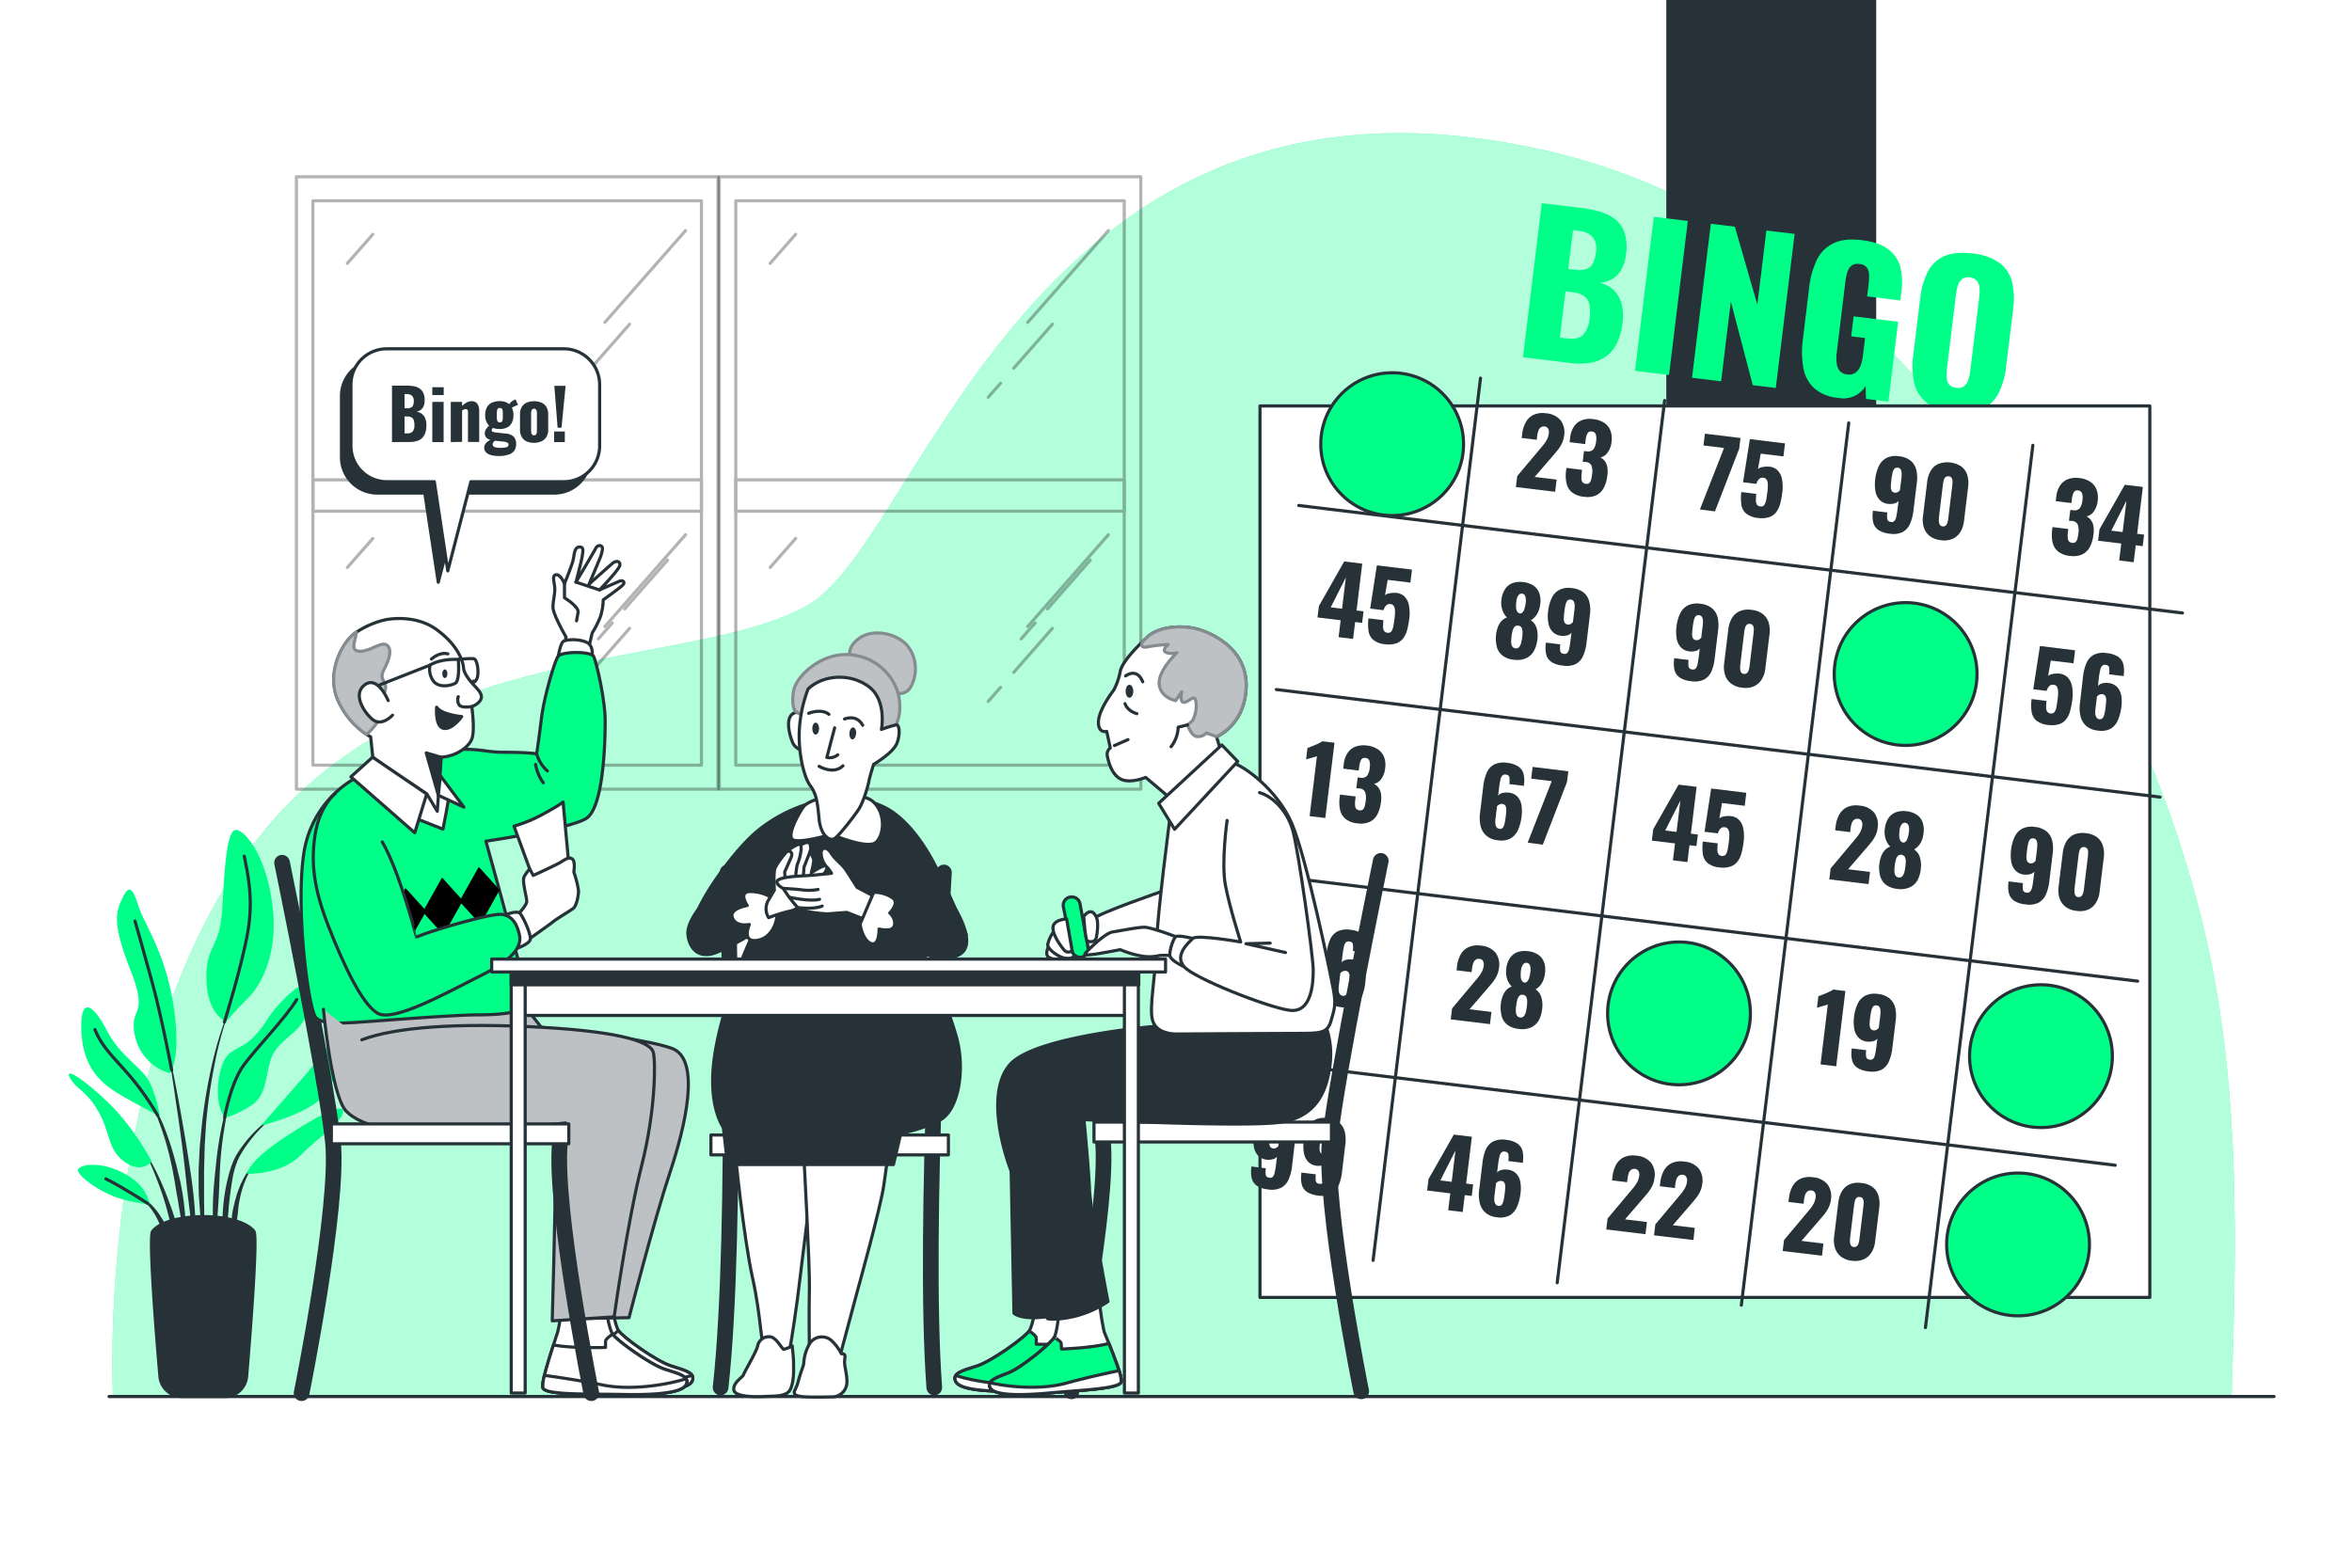 <svg class="animated" id="freepik_stories-bingo" xmlns="http://www.w3.org/2000/svg" viewBox="0 0 750 500" version="1.1" xmlns:xlink="http://www.w3.org/1999/xlink" xmlns:svgjs="http://svgjs.com/svgjs"><style>svg#freepik_stories-bingo:not(.animated) .animable {opacity: 0;}svg#freepik_stories-bingo.animated #freepik--background-simple--inject-34 {animation: 1s 1 forwards cubic-bezier(.36,-0.01,.5,1.38) slideLeft;animation-delay: 0s;}svg#freepik_stories-bingo.animated #freepik--bingo-card--inject-34 {animation: 6s Infinite  linear floating;animation-delay: 0s;}svg#freepik_stories-bingo.animated #freepik--Dots--inject-34 {animation: 6s Infinite  linear floating;animation-delay: 0s;}svg#freepik_stories-bingo.animated #freepik--speech-bubble--inject-34 {animation: 6s Infinite  linear heartbeat;animation-delay: 0s;}            @keyframes slideLeft {                0% {                    opacity: 0;                    transform: translateX(-30px);                }                100% {                    opacity: 1;                    transform: translateX(0);                }            }                    @keyframes floating {                0% {                    opacity: 1;                    transform: translateY(0px);                }                50% {                    transform: translateY(-10px);                }                100% {                    opacity: 1;                    transform: translateY(0px);                }            }                    @keyframes heartbeat {                0% {                    transform: scale(1);                }                10% {                    transform: scale(1.1);                }                30% {                    transform: scale(1);                }                40% {                    transform: scale(1);                }                50% {                    transform: scale(1.1);                }                60% {                    transform: scale(1);                }                100% {                    transform: scale(1);                }            }        </style><g id="freepik--background-simple--inject-34" class="animable" style="transform-origin: 374.226px 243.624px;"><path d="M704.51,303.92c-9.15-43.26-27.67-85.6-50-123.66C618.38,118.44,564.32,64.08,492.39,47.89c-163-36.67-198,123.88-234.71,145.07s-128,9.78-177.66,77.42-44,174.4-44,174.4H711.62C713.16,397.58,714.25,350,704.51,303.92Z" style="fill: rgb(0, 255, 136); transform-origin: 374.226px 243.624px;" id="el8ttab3q2d8q" class="animable"></path><g id="el4don7wk4us"><path d="M704.51,303.92c-9.15-43.26-27.67-85.6-50-123.66C618.38,118.44,564.32,64.08,492.39,47.89c-163-36.67-198,123.88-234.71,145.07s-128,9.78-177.66,77.42-44,174.4-44,174.4H711.62C713.16,397.58,714.25,350,704.51,303.92Z" style="fill: rgb(255, 255, 255); opacity: 0.7; transform-origin: 374.226px 243.624px;" class="animable"></path></g></g><g id="freepik--Window--inject-34" class="animable" style="transform-origin: 229.15px 154.04px;"><g id="elgnxztnrzmii"><g style="opacity: 0.3; transform-origin: 161.735px 154.04px;" class="animable"><rect x="94.52" y="56.38" width="134.43" height="195.32" style="fill: none; stroke: rgb(0, 0, 0); stroke-linecap: round; stroke-linejoin: round; transform-origin: 161.735px 154.04px;" id="el074dahmgx75e" class="animable"></rect><rect x="99.79" y="64.04" width="123.88" height="180" style="fill: none; stroke: rgb(0, 0, 0); stroke-linecap: round; stroke-linejoin: round; transform-origin: 161.73px 154.04px;" id="elpozetqfukee" class="animable"></rect><rect x="99.79" y="153.04" width="123.88" height="10" style="fill: none; stroke: rgb(0, 0, 0); stroke-linecap: round; stroke-linejoin: round; transform-origin: 161.73px 158.04px;" id="eljfwipsuy2ps" class="animable"></rect><line x1="218.61" y1="73.54" x2="192.89" y2="102.81" style="fill: none; stroke: rgb(0, 0, 0); stroke-linecap: round; stroke-linejoin: round; transform-origin: 205.75px 88.175px;" id="eltxf3h4nn4ea" class="animable"></line><line x1="184.23" y1="122.22" x2="180.3" y2="126.7" style="fill: none; stroke: rgb(0, 0, 0); stroke-linecap: round; stroke-linejoin: round; transform-origin: 182.265px 124.46px;" id="els800179dzu" class="animable"></line><line x1="200.76" y1="103.4" x2="188.43" y2="117.44" style="fill: none; stroke: rgb(0, 0, 0); stroke-linecap: round; stroke-linejoin: round; transform-origin: 194.595px 110.42px;" id="elknwx41ggeqh" class="animable"></line><line x1="118.89" y1="74.73" x2="110.76" y2="83.99" style="fill: none; stroke: rgb(0, 0, 0); stroke-linecap: round; stroke-linejoin: round; transform-origin: 114.825px 79.36px;" id="ela6uz9j1uxun" class="animable"></line><line x1="195.25" y1="198.68" x2="190.79" y2="203.76" style="fill: none; stroke: rgb(0, 0, 0); stroke-linecap: round; stroke-linejoin: round; transform-origin: 193.02px 201.22px;" id="elb7je6i0jdx7" class="animable"></line><line x1="212.84" y1="178.67" x2="199.19" y2="194.2" style="fill: none; stroke: rgb(0, 0, 0); stroke-linecap: round; stroke-linejoin: round; transform-origin: 206.015px 186.435px;" id="elaetcc6u4seu" class="animable"></line><line x1="218.61" y1="170.54" x2="192.89" y2="199.81" style="fill: none; stroke: rgb(0, 0, 0); stroke-linecap: round; stroke-linejoin: round; transform-origin: 205.75px 185.175px;" id="elglilp430s95" class="animable"></line><line x1="184.23" y1="219.22" x2="180.3" y2="223.7" style="fill: none; stroke: rgb(0, 0, 0); stroke-linecap: round; stroke-linejoin: round; transform-origin: 182.265px 221.46px;" id="ellk1wwov2yln" class="animable"></line><line x1="200.76" y1="200.4" x2="188.43" y2="214.44" style="fill: none; stroke: rgb(0, 0, 0); stroke-linecap: round; stroke-linejoin: round; transform-origin: 194.595px 207.42px;" id="el01c857tk8cl7" class="animable"></line><line x1="118.89" y1="171.73" x2="110.76" y2="180.99" style="fill: none; stroke: rgb(0, 0, 0); stroke-linecap: round; stroke-linejoin: round; transform-origin: 114.825px 176.36px;" id="el88d1j1h961s" class="animable"></line></g></g><g id="elb1u40pk15f9"><g style="opacity: 0.3; transform-origin: 296.565px 154.04px;" class="animable"><rect x="229.35" y="56.38" width="134.43" height="195.32" style="fill: none; stroke: rgb(0, 0, 0); stroke-linecap: round; stroke-linejoin: round; transform-origin: 296.565px 154.04px;" id="elzwwdkrdxki9" class="animable"></rect><rect x="234.62" y="64.04" width="123.88" height="180" style="fill: none; stroke: rgb(0, 0, 0); stroke-linecap: round; stroke-linejoin: round; transform-origin: 296.56px 154.04px;" id="elzd30czhin3h" class="animable"></rect><rect x="234.62" y="153.04" width="123.88" height="10" style="fill: none; stroke: rgb(0, 0, 0); stroke-linecap: round; stroke-linejoin: round; transform-origin: 296.56px 158.04px;" id="elyq954dg3n0q" class="animable"></rect><line x1="353.44" y1="73.54" x2="327.72" y2="102.81" style="fill: none; stroke: rgb(0, 0, 0); stroke-linecap: round; stroke-linejoin: round; transform-origin: 340.58px 88.175px;" id="el44ekc94iroa" class="animable"></line><line x1="319.06" y1="122.22" x2="315.12" y2="126.7" style="fill: none; stroke: rgb(0, 0, 0); stroke-linecap: round; stroke-linejoin: round; transform-origin: 317.09px 124.46px;" id="el8j6zeh7ac7w" class="animable"></line><line x1="335.59" y1="103.4" x2="323.26" y2="117.44" style="fill: none; stroke: rgb(0, 0, 0); stroke-linecap: round; stroke-linejoin: round; transform-origin: 329.425px 110.42px;" id="el313hwt5fa86" class="animable"></line><line x1="253.72" y1="74.73" x2="245.58" y2="83.99" style="fill: none; stroke: rgb(0, 0, 0); stroke-linecap: round; stroke-linejoin: round; transform-origin: 249.65px 79.36px;" id="elk1qi42uhyom" class="animable"></line><line x1="330.08" y1="198.68" x2="325.62" y2="203.76" style="fill: none; stroke: rgb(0, 0, 0); stroke-linecap: round; stroke-linejoin: round; transform-origin: 327.85px 201.22px;" id="elwmtc5epy9t" class="animable"></line><line x1="347.66" y1="178.67" x2="334.02" y2="194.2" style="fill: none; stroke: rgb(0, 0, 0); stroke-linecap: round; stroke-linejoin: round; transform-origin: 340.84px 186.435px;" id="eldov58oewhuh" class="animable"></line><line x1="353.44" y1="170.54" x2="327.72" y2="199.81" style="fill: none; stroke: rgb(0, 0, 0); stroke-linecap: round; stroke-linejoin: round; transform-origin: 340.58px 185.175px;" id="el1to8i13qlhh" class="animable"></line><line x1="319.06" y1="219.22" x2="315.12" y2="223.7" style="fill: none; stroke: rgb(0, 0, 0); stroke-linecap: round; stroke-linejoin: round; transform-origin: 317.09px 221.46px;" id="eltwgt8w0vbth" class="animable"></line><line x1="335.59" y1="200.4" x2="323.26" y2="214.44" style="fill: none; stroke: rgb(0, 0, 0); stroke-linecap: round; stroke-linejoin: round; transform-origin: 329.425px 207.42px;" id="elwpxq287jljf" class="animable"></line><line x1="253.72" y1="171.73" x2="245.58" y2="180.99" style="fill: none; stroke: rgb(0, 0, 0); stroke-linecap: round; stroke-linejoin: round; transform-origin: 249.65px 176.36px;" id="elk9z7d3qjk5" class="animable"></line></g></g></g><g id="freepik--Floor--inject-34" class="animable" style="transform-origin: 379.96px 445.41px;"><line x1="34.77" y1="445.41" x2="725.15" y2="445.41" style="fill: none; stroke: rgb(38, 50, 56); stroke-linecap: round; stroke-linejoin: round; transform-origin: 379.96px 445.41px;" id="eln2p1tnx1gmq" class="animable"></line></g><g id="freepik--Plant--inject-34" class="animable" style="transform-origin: 65.675px 355.057px;"><path d="M73.79,320.5h0a.08.08,0,0,0,0-.11.09.09,0,0,0-.12.05,114.22,114.22,0,0,0-6,18.72,176.32,176.32,0,0,0-3.29,19.41l-.47,4.9c-.07.82-.16,1.64-.22,2.46l-.13,2.46c-.07,1.64-.17,3.28-.22,4.93l0,4.93.06,2.46c0,.82.09,1.64.15,2.46.12,1.64.22,3.28.37,4.91.32,3.27.81,6.52,1.31,9.76a.1.1,0,0,0,.09.07.09.09,0,0,0,.09-.09h0c0-1.64-.08-3.28-.12-4.91s-.19-3.26-.17-4.9,0-3.26-.05-4.89l0-2.45,0-2.44,0-4.88.13-4.89.06-2.44c0-.81.09-1.63.13-2.44l.3-4.88a173.51,173.51,0,0,1,2.77-19.36A113,113,0,0,1,73.79,320.5Z" style="fill: rgb(38, 50, 56); transform-origin: 68.576px 359.146px;" id="elvfmeb3kop2" class="animable"></path><path d="M74.49,346a.08.08,0,0,0,0-.1.08.08,0,0,0-.11.05,115.28,115.28,0,0,0-3.48,12.41,114,114,0,0,0-2,12.75c-.44,4.27-.91,8.55-1,12.85a106.73,106.73,0,0,0,.45,12.89.11.11,0,0,0,.08.08.1.1,0,0,0,.1-.08c.49-4.28.8-8.55,1.09-12.82s.35-8.54.62-12.81a115.79,115.79,0,0,1,1.53-12.7A117.14,117.14,0,0,1,74.49,346Z" style="fill: rgb(38, 50, 56); transform-origin: 71.186px 371.411px;" id="elhj0ayvbzktf" class="animable"></path><path d="M88.65,355a.09.09,0,0,0-.12,0,43.28,43.28,0,0,0-9.46,8.26,38.05,38.05,0,0,0-3.71,5.15l-.76,1.43L74,371.33a12.4,12.4,0,0,0-.52,1.52c-.16.51-.33,1-.46,1.52a60.47,60.47,0,0,0-2,12.5,71.47,71.47,0,0,0,.47,12.58.07.07,0,0,0,.08.07.08.08,0,0,0,.09-.08L72.79,387a109,109,0,0,1,1.58-12.28c.11-.5.25-1,.38-1.49a12.43,12.43,0,0,1,.44-1.47l.5-1.44.65-1.36a37.49,37.49,0,0,1,3.39-5.15,42.7,42.7,0,0,1,8.9-8.65h0A.08.08,0,0,0,88.65,355Z" style="fill: rgb(38, 50, 56); transform-origin: 79.824px 377.249px;" id="elbxvskdizqh" class="animable"></path><path d="M81.8,371a13.89,13.89,0,0,0-4.31,5.18,30.56,30.56,0,0,0-2.41,6.34c-.17.54-.3,1.09-.42,1.64l-.39,1.66a27.06,27.06,0,0,0-.42,3.36c0,1.13,0,2.26,0,3.39a29.42,29.42,0,0,0,.44,3.36.12.12,0,0,0,.07.07.09.09,0,0,0,.11-.07,29.87,29.87,0,0,0,.59-3.31c.18-1.1.35-2.19.48-3.28s.3-2.17.39-3.26.23-2.18.47-3.25a29,29,0,0,1,1.84-6.28,13.92,13.92,0,0,1,3.62-5.4h0a.09.09,0,0,0,0-.11A.09.09,0,0,0,81.8,371Z" style="fill: rgb(38, 50, 56); transform-origin: 77.864px 383.501px;" id="el8lco7e1t119" class="animable"></path><path d="M61.94,383.5c-.47-5.52-1.38-11-2.24-16.47s-1.82-10.92-2.82-16.37-2.12-10.87-3.29-16.28a.09.09,0,0,0-.1-.06.08.08,0,0,0-.07.1Q54.83,342.6,56,350.8c.83,5.47,1.61,10.94,2.3,16.43s1.2,11,1.89,16.46l2,16.45a.09.09,0,0,0,.09.08.09.09,0,0,0,.09-.08c.06-1.39.06-2.78.1-4.17s-.06-2.77-.09-4.16C62.38,389,62.15,386.27,61.94,383.5Z" style="fill: rgb(38, 50, 56); transform-origin: 57.948px 367.269px;" id="el1zfowfravla" class="animable"></path><path d="M58.62,383.43c-.29-2.19-.69-4.37-1.11-6.54l-.78-3.23c-.25-1.08-.49-2.15-.81-3.22a91.41,91.41,0,0,0-4.22-12.57L51,356.35l-.73-1.49c-.47-1-1-2-1.58-2.92a24.18,24.18,0,0,0-4-5.29.08.08,0,0,0-.12.12h0a24.36,24.36,0,0,1,3.65,5.41c.48,1,1,1.95,1.4,3l.65,1.51.58,1.53a90.16,90.16,0,0,1,3.68,12.58c.5,2.13.84,4.3,1.25,6.44l.52,3.24c.18,1.08.41,2.15.57,3.23.34,2.16.74,4.32,1.12,6.48s.73,4.34,1.18,6.5a.11.11,0,0,0,.09.08.09.09,0,0,0,.09-.09q0-3.31-.16-6.63C59.11,387.82,58.85,385.62,58.62,383.43Z" style="fill: rgb(38, 50, 56); transform-origin: 51.948px 371.698px;" id="elvor81fwjyo" class="animable"></path><path d="M54.05,383.71c-1-2.9-2.21-5.74-3.5-8.53a76.86,76.86,0,0,0-4.41-8.07.08.08,0,0,0-.11,0,.09.09,0,0,0,0,.12,74.93,74.93,0,0,1,3.75,8.33c1.13,2.82,2.14,5.69,3,8.61s1.48,5.88,2.25,8.8,1.48,5.88,2.38,8.84a.09.09,0,0,0,.08.06.09.09,0,0,0,.09-.08,44.33,44.33,0,0,0-.86-9.2A56.92,56.92,0,0,0,54.05,383.71Z" style="fill: rgb(38, 50, 56); transform-origin: 51.795px 384.479px;" id="ele2guq1xk4yg" class="animable"></path><path d="M53.86,393.37a19.79,19.79,0,0,0-2.44-5.1,20.91,20.91,0,0,0-3.54-4.41,16.13,16.13,0,0,0-2.25-1.69A9.25,9.25,0,0,0,43.07,381a.09.09,0,0,0-.1.05.08.08,0,0,0,.05.11h0a12.71,12.71,0,0,1,4.24,3.29,20.13,20.13,0,0,1,2.95,4.47c.84,1.59,1.27,3.35,2,5,.32.84.64,1.68,1,2.52A19.62,19.62,0,0,0,54.35,399h0a.08.08,0,0,0,.07.05.1.1,0,0,0,.1-.09,20.46,20.46,0,0,0-.11-2.82C54.28,395.21,54.08,394.29,53.86,393.37Z" style="fill: rgb(38, 50, 56); transform-origin: 48.746px 390.024px;" id="elojmis89l8yt" class="animable"></path><path d="M54.2,342.3a15.73,15.73,0,0,1-11.15-11.85c-2.09-9.75,4.65-5.57-1.39-20.9S37,290.73,39.1,286.32s3.25-3,5.11,2.78,8.6,14.87,11.15,31.83S54.2,342.3,54.2,342.3Z" style="fill: rgb(0, 255, 136); transform-origin: 46.783px 313.014px;" id="el9kte50phg6w" class="animable"></path><path d="M72.09,325.81s-6-2.09-6.28-13.48,4.42-9.06,5.12-23.23,1.62-24.16,4.18-24.39,9.29,7,11.61,22.77-3,26.25-7.66,30.89S72.09,325.81,72.09,325.81Z" style="fill: rgb(0, 255, 136); transform-origin: 76.54px 295.257px;" id="elbtp708a85dr" class="animable"></path><path d="M51,356s-1.4-8.36-4.18-12.31-8.83-7.43-12.78-15.1-8.36-11.38-8.13-.46S31,344.62,37,348.34,51,356,51,356Z" style="fill: rgb(0, 255, 136); transform-origin: 38.451px 338.651px;" id="elh1n82buo67" class="animable"></path><path d="M48.39,370.41s-5.57-10.69-13.7-18.59S20.05,340,22.38,343.93s5.11,3.71,9.06,10.68,2.78,12.08,8.36,16S48.39,370.41,48.39,370.41Z" style="fill: rgb(0, 255, 136); transform-origin: 35.146px 357.345px;" id="elexjv0d3h6k7" class="animable"></path><path d="M47.7,384.11c-.24-.69-.47-5.8-8.37-10s-15.33-2.55-14.4-.46,5.81,5.57,10.69,7.67S47.7,384.11,47.7,384.11Z" style="fill: rgb(0, 255, 136); transform-origin: 36.276px 377.805px;" id="elvzel89jzzp" class="animable"></path><path d="M71.62,356.47s-3.48-4.41-1.62-13.71,6-7,10.68-11.84,3.72-5.58,8.36-10.69,8.83-7.9,10.69-5.81S98.8,323,96,326.74s-7.2,5.57-9.29,10.22-1.16,12.08-6.5,15.56S71.62,356.47,71.62,356.47Z" style="fill: rgb(0, 255, 136); transform-origin: 84.893px 335.096px;" id="elr34uftnmavd" class="animable"></path><path d="M83.24,359s8.36-9.52,14.4-16.49,8.36-12.31,8.59-7.66,2.1,8.36-2.78,14.4S83.24,359,83.24,359Z" style="fill: rgb(0, 255, 136); transform-origin: 95.006px 346.051px;" id="elggz31a40xcf" class="animable"></path><path d="M78.82,374.36s-.23-3.72,13-12.32,18.82-10.22,17.42-6.73-7.2,7-13.47,13.24S78.82,374.36,78.82,374.36Z" style="fill: rgb(0, 255, 136); transform-origin: 94.135px 363.978px;" id="ela5u8k1xocp" class="animable"></path><path d="M54.75,341.31s-3.11-16.67-6.36-28.51-5.34-19.05-5.34-19.05" style="fill: none; stroke: rgb(38, 50, 56); stroke-linecap: round; stroke-linejoin: round; transform-origin: 48.9px 317.53px;" id="ely8sl66mwgqs" class="animable"></path><path d="M71.55,326s5.65-18.06,7.51-29-.24-19.05-1.17-23.93" style="fill: none; stroke: rgb(38, 50, 56); stroke-linecap: round; stroke-linejoin: round; transform-origin: 75.677px 299.535px;" id="elgpgjqb7ul0t" class="animable"></path><path d="M50.22,355.66a87.59,87.59,0,0,0-8.56-12.2c-5.11-6-9.06-9.29-11.39-15.1" style="fill: none; stroke: rgb(38, 50, 56); stroke-linecap: round; stroke-linejoin: round; transform-origin: 40.245px 342.01px;" id="elqaxoesulmw" class="animable"></path><path d="M71.62,356.47s1.86-11.15,6.27-17,13.25-14.87,16.73-20.67" style="fill: none; stroke: rgb(38, 50, 56); stroke-linecap: round; stroke-linejoin: round; transform-origin: 83.12px 337.635px;" id="elmz2v92xbzkn" class="animable"></path><path d="M47.15,383.86s-7.82-5.09-13.39-7.88" style="fill: none; stroke: rgb(38, 50, 56); stroke-linecap: round; stroke-linejoin: round; transform-origin: 40.455px 379.92px;" id="el4kolkeecteo" class="animable"></path><path d="M71.64,445.41a7,7,0,0,0,7-6.39c1.15-13.79,3.58-44.79,2.32-46.31-5.11-6.24-27.17-6.24-32.28,0C47.37,394.23,49.8,425.23,51,439a7,7,0,0,0,6.95,6.39Z" style="fill: rgb(38, 50, 56); stroke: rgb(38, 50, 56); stroke-linecap: round; stroke-linejoin: round; transform-origin: 64.808px 416.72px;" id="elmpyb92q0e2" class="animable"></path></g><g id="freepik--bingo-card--inject-34" class="animable" style="transform-origin: 547.655px 238.756px;"><g id="el37chbo5gkvm"><rect x="531.85" y="-44.4" width="65.93" height="284.33" style="fill: rgb(38, 50, 56); stroke: rgb(38, 50, 56); stroke-linecap: round; stroke-linejoin: round; transform-origin: 564.815px 97.765px; transform: rotate(-83.06deg);" class="animable"></rect></g><path d="M485.64,113.93l6-49.13,12.79,1.56a36.24,36.24,0,0,1,5.92,1.21A14,14,0,0,1,515.11,70a9.39,9.39,0,0,1,2.95,4.3,15.31,15.31,0,0,1,.44,6.79A12.87,12.87,0,0,1,517,86,8,8,0,0,1,514.13,89a9.17,9.17,0,0,1-4.06,1.17,9.86,9.86,0,0,1,4.57,2.43,9.4,9.4,0,0,1,2.46,4.33,16.25,16.25,0,0,1,.27,6.13,19.51,19.51,0,0,1-1.8,6.46,11.5,11.5,0,0,1-3.43,4.17,11.8,11.8,0,0,1-5,2,21.8,21.8,0,0,1-6.44.08Zm14.44-28.16,2.12.26a7.5,7.5,0,0,0,3.86-.3,3.81,3.81,0,0,0,2-2,11.77,11.77,0,0,0,.89-3.46,6.93,6.93,0,0,0-.31-3.33,4.49,4.49,0,0,0-1.82-2.22,7.78,7.78,0,0,0-3.34-1.09l-1.88-.23Zm-2.66,21.9,2.3.28c2.38.29,4.11-.12,5.16-1.22a8.86,8.86,0,0,0,2-5.17,13.38,13.38,0,0,0-.07-4.5,4.34,4.34,0,0,0-1.71-2.64,8,8,0,0,0-3.67-1.22l-2.24-.27Z" style="fill: rgb(0, 255, 136); transform-origin: 502.167px 90.385px;" id="elj3kuw4cq6bn" class="animable"></path><path d="M521.36,118.28l6-49.13,10.85,1.32-6,49.13Z" style="fill: rgb(0, 255, 136); transform-origin: 529.785px 94.375px;" id="elqrm2dl25zyk" class="animable"></path><path d="M539.55,120.49l6-49.12,7.65.93,7.18,24.87,2.88-23.65,9,1.09-6,49.13-7.34-.89-7-26.7-3.1,25.47Z" style="fill: rgb(0, 255, 136); transform-origin: 555.905px 97.555px;" id="elkf1wza1lakm" class="animable"></path><path d="M586.29,126.92a13.59,13.59,0,0,1-7.78-3.1,11.59,11.59,0,0,1-3.46-6.49,29,29,0,0,1-.16-9l2-16.5a27.53,27.53,0,0,1,2.43-8.87,11.3,11.3,0,0,1,5.3-5.36q3.5-1.69,9.08-1t8.36,2.87A10.29,10.29,0,0,1,605.92,85a20,20,0,0,1,.42,7.69L606,95.83l-10.61-1.29.49-4A20.1,20.1,0,0,0,596,87.6a4.05,4.05,0,0,0-.71-2.27,3.25,3.25,0,0,0-2.36-1.12,3.19,3.19,0,0,0-2.66.63A4.72,4.72,0,0,0,589,87.05a20,20,0,0,0-.56,2.89l-2.77,22.74a13.47,13.47,0,0,0,0,3.1,4.81,4.81,0,0,0,.93,2.46,3.42,3.42,0,0,0,2.41,1.18,3.56,3.56,0,0,0,2.72-.59,5,5,0,0,0,1.56-2.21,12.73,12.73,0,0,0,.74-3.05l.7-5.76-4.42-.54.77-6.37,14.2,1.73-3.11,25.47-7.15-.87-.11-4.14a8.87,8.87,0,0,1-3.27,3.08A8.56,8.56,0,0,1,586.29,126.92Z" style="fill: rgb(0, 255, 136); transform-origin: 590.574px 102.25px;" id="elr3d9b6wot3d" class="animable"></path><path d="M622.86,131.37q-5.52-.68-8.5-3a11,11,0,0,1-3.93-6.14,24.52,24.52,0,0,1-.34-8.85l2.22-18.25a24.31,24.31,0,0,1,2.45-8.51A10.78,10.78,0,0,1,620,81.7q3.45-1.53,9-.85a17.55,17.55,0,0,1,8.59,3,10.78,10.78,0,0,1,4,6.06,23.93,23.93,0,0,1,.34,8.84L639.69,117a24.55,24.55,0,0,1-2.45,8.51,10.92,10.92,0,0,1-5.32,5Q628.44,132,622.86,131.37Zm.94-7.7a3.28,3.28,0,0,0,2.59-.55,4.29,4.29,0,0,0,1.29-2.06,16,16,0,0,0,.58-2.7l2.88-23.65a15.55,15.55,0,0,0,.09-2.79,4.26,4.26,0,0,0-.77-2.28,3.28,3.28,0,0,0-2.38-1.15,3.1,3.1,0,0,0-2.47.56,4.15,4.15,0,0,0-1.29,2,15.15,15.15,0,0,0-.58,2.73l-2.88,23.65a17.1,17.1,0,0,0-.12,2.76,4.23,4.23,0,0,0,.7,2.3A3.18,3.18,0,0,0,623.8,123.67Z" style="fill: rgb(0, 255, 136); transform-origin: 626.014px 106.099px;" id="elf0wpphhet2n" class="animable"></path><g id="elyjoe6z4iew"><rect x="401.78" y="129.47" width="283.75" height="284.33" style="fill: rgb(255, 255, 255); stroke: rgb(38, 50, 56); stroke-linecap: round; stroke-linejoin: round; transform-origin: 543.655px 271.635px; transform: rotate(-83.06deg);" class="animable"></rect></g><line x1="472.1" y1="120.6" x2="437.85" y2="401.99" style="fill: none; stroke: rgb(38, 50, 56); stroke-linecap: round; stroke-linejoin: round; transform-origin: 454.975px 261.295px;" id="el6j3v793fsam" class="animable"></line><line x1="530.81" y1="127.74" x2="496.56" y2="409.13" style="fill: none; stroke: rgb(38, 50, 56); stroke-linecap: round; stroke-linejoin: round; transform-origin: 513.685px 268.435px;" id="elkjhkl6kvf3n" class="animable"></line><line x1="589.52" y1="134.89" x2="555.27" y2="416.28" style="fill: none; stroke: rgb(38, 50, 56); stroke-linecap: round; stroke-linejoin: round; transform-origin: 572.395px 275.585px;" id="ela879sw71s7k" class="animable"></line><line x1="648.23" y1="142.03" x2="613.98" y2="423.43" style="fill: none; stroke: rgb(38, 50, 56); stroke-linecap: round; stroke-linejoin: round; transform-origin: 631.105px 282.73px;" id="el82b2xgbg25r" class="animable"></line><line x1="695.94" y1="195.51" x2="414.13" y2="161.21" style="fill: none; stroke: rgb(38, 50, 56); stroke-linecap: round; stroke-linejoin: round; transform-origin: 555.035px 178.36px;" id="elsgebqkquute" class="animable"></line><line x1="688.8" y1="254.22" x2="406.99" y2="219.92" style="fill: none; stroke: rgb(38, 50, 56); stroke-linecap: round; stroke-linejoin: round; transform-origin: 547.895px 237.07px;" id="elg1nww0ayzpg" class="animable"></line><line x1="681.65" y1="312.93" x2="399.84" y2="278.63" style="fill: none; stroke: rgb(38, 50, 56); stroke-linecap: round; stroke-linejoin: round; transform-origin: 540.745px 295.78px;" id="el1owu6ekfyll" class="animable"></line><line x1="674.5" y1="371.64" x2="392.69" y2="337.34" style="fill: none; stroke: rgb(38, 50, 56); stroke-linecap: round; stroke-linejoin: round; transform-origin: 533.595px 354.49px;" id="elen54yg1b8p" class="animable"></line><path d="M426.23,148.39l.42-3.5,6.83-8.14c.51-.59,1-1.18,1.46-1.74a11.94,11.94,0,0,0,1.18-1.75,5.69,5.69,0,0,0,.61-1.95,2.41,2.41,0,0,0-.23-1.59,1.4,1.4,0,0,0-1.06-.64,1.67,1.67,0,0,0-1.3.3,2.32,2.32,0,0,0-.76,1.11,8,8,0,0,0-.36,1.64l-.14,1.18-4.81-.58.16-1.28a10,10,0,0,1,1.14-3.72,5.67,5.67,0,0,1,2.49-2.38,7.12,7.12,0,0,1,4-.49,6.59,6.59,0,0,1,4.67,2.27,6.44,6.44,0,0,1,1.08,4.87,7.74,7.74,0,0,1-.79,2.64,12.61,12.61,0,0,1-1.51,2.27c-.6.72-1.24,1.47-1.91,2.25l-5.19,6,7,.86-.47,3.88Z" style="fill: rgb(38, 50, 56); transform-origin: 433.972px 137.332px;" id="elmw0l8rntpo" class="animable"></path><path d="M447.94,151.39a7.81,7.81,0,0,1-3.56-1.16,4,4,0,0,1-1.64-2.32,8.8,8.8,0,0,1-.15-3.46l0-.19,0-.19,4.63.56a6.81,6.81,0,0,0,0,2.18c.11.48.5.77,1.17.85a1.22,1.22,0,0,0,1.06-.29,3,3,0,0,0,.61-1.42c.16-.69.31-1.65.46-2.88l.26-2.13a2.44,2.44,0,0,1-1.29.8,5.29,5.29,0,0,1-1.81.18,4.54,4.54,0,0,1-2.94-1.32,5.5,5.5,0,0,1-1.34-2.84,12.52,12.52,0,0,1-.06-3.68,13.07,13.07,0,0,1,1.17-4.27,5.57,5.57,0,0,1,2.43-2.57,6.6,6.6,0,0,1,4-.54,6.89,6.89,0,0,1,3.7,1.41,5.52,5.52,0,0,1,1.8,2.91,11,11,0,0,1,.18,4.1l-1.09,8.95a14.53,14.53,0,0,1-1.06,4.11,5.36,5.36,0,0,1-2.32,2.65A6.87,6.87,0,0,1,447.94,151.39Zm1.65-13.1a1.34,1.34,0,0,0,1-.21,3.31,3.31,0,0,0,.64-.55l.48-3.91a9.12,9.12,0,0,0,.06-1.54,2.53,2.53,0,0,0-.3-1.18,1.2,1.2,0,0,0-1-.56,1.15,1.15,0,0,0-1,.34,2.9,2.9,0,0,0-.6,1.32,18.86,18.86,0,0,0-.37,2.22q-.15,1.16-.18,2a2.88,2.88,0,0,0,.24,1.41A1.19,1.19,0,0,0,449.59,138.29Z" style="fill: rgb(38, 50, 56); transform-origin: 449.609px 139.05px;" id="elevy5c70xl3c" class="animable"></path><path d="M483.38,155.34l.43-3.5,6.82-8.13c.51-.6,1-1.18,1.46-1.75a11.43,11.43,0,0,0,1.18-1.75,5.43,5.43,0,0,0,.61-1.94,2.41,2.41,0,0,0-.23-1.59,1.38,1.38,0,0,0-1.06-.64,1.67,1.67,0,0,0-1.3.29,2.31,2.31,0,0,0-.75,1.11,8.1,8.1,0,0,0-.37,1.64l-.14,1.19-4.8-.59.15-1.27a10.15,10.15,0,0,1,1.15-3.73,5.57,5.57,0,0,1,2.48-2.37,7,7,0,0,1,4-.49,6.59,6.59,0,0,1,4.67,2.27,6.44,6.44,0,0,1,1.08,4.87,7.88,7.88,0,0,1-.79,2.64,12.2,12.2,0,0,1-1.51,2.26c-.6.72-1.23,1.47-1.91,2.25l-5.18,6,7,.85-.47,3.89Z" style="fill: rgb(38, 50, 56); transform-origin: 491.122px 144.284px;" id="elr9fvepce1as" class="animable"></path><path d="M505.08,158.43a7.12,7.12,0,0,1-3.84-1.43,5.14,5.14,0,0,1-1.72-2.9,11.67,11.67,0,0,1-.13-4l.1-.86,4.95.6s0,.13,0,.33,0,.38-.06.53a9.91,9.91,0,0,0-.09,2,1.89,1.89,0,0,0,.4,1.14,1.59,1.59,0,0,0,1,.48,1.37,1.37,0,0,0,1.06-.24,1.9,1.9,0,0,0,.59-1,11,11,0,0,0,.34-1.76,6.08,6.08,0,0,0-.16-2.77,2.14,2.14,0,0,0-1.91-1.21l-.33,0-.59-.08.41-3.4.42.05.38,0a2.29,2.29,0,0,0,2.21-.6,5.22,5.22,0,0,0,.86-2.6,4.93,4.93,0,0,0-.11-2.18,1.41,1.41,0,0,0-1.29-.91,1.26,1.26,0,0,0-1.39.67,6.47,6.47,0,0,0-.57,2.1c0,.2-.05.4-.07.61s0,.42-.08.63l-4.95-.6.18-1.45a7.79,7.79,0,0,1,1.23-3.57,5.28,5.28,0,0,1,2.53-2,7.51,7.51,0,0,1,3.6-.34,8.05,8.05,0,0,1,3.47,1.17,5.28,5.28,0,0,1,2,2.46,7.42,7.42,0,0,1,.36,3.67,6.75,6.75,0,0,1-1.29,3.42,3.59,3.59,0,0,1-2.29,1.5A4.15,4.15,0,0,1,511.7,147a4.44,4.44,0,0,1,.83,1.89,8.75,8.75,0,0,1,0,2.88,10.66,10.66,0,0,1-1.11,3.8,5.33,5.33,0,0,1-2.41,2.4A6.91,6.91,0,0,1,505.08,158.43Z" style="fill: rgb(38, 50, 56); transform-origin: 506.622px 146.061px;" id="elm0c0tg87kva" class="animable"></path><path d="M542.07,162.48l7.68-19.6-6.55-.8.46-3.77L555,139.7l-.41,3.41-7.73,20Z" style="fill: rgb(38, 50, 56); transform-origin: 548.535px 150.71px;" id="el64yzw6vx6n6" class="animable"></path><path d="M560.66,165.2a7.1,7.1,0,0,1-3.87-1.42,4.64,4.64,0,0,1-1.51-2.85,15.05,15.05,0,0,1,0-4l4.77.59a13.48,13.48,0,0,0-.12,2.24,2.12,2.12,0,0,0,.4,1.29,1.51,1.51,0,0,0,1.1.48,1.21,1.21,0,0,0,1.17-.49,4.26,4.26,0,0,0,.61-1.65c.13-.74.27-1.63.4-2.67a16.66,16.66,0,0,0,.12-2.13,3.26,3.26,0,0,0-.36-1.53,1.38,1.38,0,0,0-1.13-.69,1.59,1.59,0,0,0-1.28.38,3.49,3.49,0,0,0-.88,1.58l-4.27-.52L558,140.05l11.2,1.37-.5,4.15-7.24-.88-.87,4.91a2.48,2.48,0,0,1,1.22-.59,6.86,6.86,0,0,1,1.83-.18,4.43,4.43,0,0,1,3,1,5.33,5.33,0,0,1,1.58,2.89,13.08,13.08,0,0,1,.1,4.43,25.11,25.11,0,0,1-.66,3.52,7.87,7.87,0,0,1-1.26,2.67,4.65,4.65,0,0,1-2.21,1.58A7.69,7.69,0,0,1,560.66,165.2Z" style="fill: rgb(38, 50, 56); transform-origin: 562.173px 152.67px;" id="elp6zldh4c09b" class="animable"></path><path d="M602.56,170.21a7.81,7.81,0,0,1-3.56-1.16,4,4,0,0,1-1.64-2.32,8.8,8.8,0,0,1-.15-3.46l0-.19,0-.2,4.63.57a6.81,6.81,0,0,0,0,2.18c.11.48.5.77,1.17.85a1.2,1.2,0,0,0,1.06-.3,2.91,2.91,0,0,0,.61-1.41c.16-.69.31-1.65.46-2.88l.26-2.13a2.44,2.44,0,0,1-1.29.8,5.06,5.06,0,0,1-1.81.17,4.48,4.48,0,0,1-2.94-1.31,5.5,5.5,0,0,1-1.34-2.84,12.52,12.52,0,0,1-.06-3.68,13.07,13.07,0,0,1,1.17-4.27,5.57,5.57,0,0,1,2.43-2.57,6.6,6.6,0,0,1,4-.54,6.89,6.89,0,0,1,3.7,1.41,5.52,5.52,0,0,1,1.8,2.91,11,11,0,0,1,.18,4.1l-1.09,8.95A14.53,14.53,0,0,1,609.1,167a5.4,5.4,0,0,1-2.32,2.65A6.87,6.87,0,0,1,602.56,170.21Zm1.65-13.1a1.34,1.34,0,0,0,1-.21,3.31,3.31,0,0,0,.64-.55l.48-3.91a8.21,8.21,0,0,0,.06-1.54,2.53,2.53,0,0,0-.3-1.18,1.2,1.2,0,0,0-1-.56,1.13,1.13,0,0,0-1,.34,2.9,2.9,0,0,0-.6,1.32,18.86,18.86,0,0,0-.37,2.22q-.15,1.16-.18,2a2.88,2.88,0,0,0,.24,1.41A1.21,1.21,0,0,0,604.21,157.11Z" style="fill: rgb(38, 50, 56); transform-origin: 604.229px 157.871px;" id="eltdopi8pealo" class="animable"></path><path d="M618.91,172.29A7,7,0,0,1,615.4,171a5.59,5.59,0,0,1-1.9-2.68,8.19,8.19,0,0,1-.3-3.68l1.32-10.87a9,9,0,0,1,1.15-3.61,5.35,5.35,0,0,1,2.45-2.21,8.17,8.17,0,0,1,7.39.9,5.36,5.36,0,0,1,1.83,2.73,9.15,9.15,0,0,1,.25,3.78l-1.32,10.88a8.4,8.4,0,0,1-1.18,3.48,5.61,5.61,0,0,1-2.49,2.16A7,7,0,0,1,618.91,172.29Zm.54-4.42a1.16,1.16,0,0,0,1.08-.33,2.45,2.45,0,0,0,.51-1,7.57,7.57,0,0,0,.2-1.05l1.3-10.64c0-.33.07-.72.08-1.15a2.53,2.53,0,0,0-.24-1.17,1.13,1.13,0,0,0-1-.61,1.16,1.16,0,0,0-1.11.36,2.46,2.46,0,0,0-.51,1.08c-.09.42-.15.8-.2,1.13l-1.29,10.64a7,7,0,0,0,0,1.07,2.53,2.53,0,0,0,.27,1.11A1.11,1.11,0,0,0,619.45,167.87Z" style="fill: rgb(38, 50, 56); transform-origin: 620.398px 159.913px;" id="el6v7nf7hycox" class="animable"></path><path d="M660.09,177.3a7.12,7.12,0,0,1-3.84-1.43,5.19,5.19,0,0,1-1.73-2.9,11.94,11.94,0,0,1-.13-4l.11-.86,5,.6a2.63,2.63,0,0,0,0,.33l-.07.53a10.54,10.54,0,0,0-.08,1.94,1.86,1.86,0,0,0,.4,1.15,1.53,1.53,0,0,0,1,.47,1.35,1.35,0,0,0,1.07-.23,2.08,2.08,0,0,0,.59-1,10.28,10.28,0,0,0,.33-1.76,6,6,0,0,0-.16-2.78,2.14,2.14,0,0,0-1.91-1.21l-.32,0-.6-.07.42-3.41.41,0,.39.05a2.31,2.31,0,0,0,2.21-.6,5.33,5.33,0,0,0,.86-2.61,4.87,4.87,0,0,0-.12-2.17,1.38,1.38,0,0,0-1.28-.91,1.24,1.24,0,0,0-1.39.67,6,6,0,0,0-.57,2.1c0,.19-.05.4-.08.6s0,.42-.08.64l-5-.6.18-1.45a7.94,7.94,0,0,1,1.23-3.57,5.31,5.31,0,0,1,2.53-2,7.53,7.53,0,0,1,3.61-.35,7.88,7.88,0,0,1,3.46,1.18,5.26,5.26,0,0,1,2,2.45,7.33,7.33,0,0,1,.37,3.67,6.93,6.93,0,0,1-1.29,3.43,3.62,3.62,0,0,1-2.29,1.49,4.14,4.14,0,0,1,1.38,1.13,4.57,4.57,0,0,1,.84,1.89,9,9,0,0,1,0,2.88,11.2,11.2,0,0,1-1.11,3.81,5.48,5.48,0,0,1-2.41,2.4A7,7,0,0,1,660.09,177.3Z" style="fill: rgb(38, 50, 56); transform-origin: 661.633px 164.89px;" id="eli4tq4nunog9" class="animable"></path><path d="M675.76,178.76l.66-5.4-7.38-.9.44-3.64,8.08-14.21,5.75.7-1.82,14.94,2.22.27-.45,3.68-2.22-.28-.66,5.4Zm-2.51-9.51,3.61.44,1.22-10Z" style="fill: rgb(38, 50, 56); transform-origin: 676.375px 166.965px;" id="elkz8qsegdu4" class="animable"></path><path d="M426.85,203.22l.65-5.4-7.38-.89.45-3.65,8.07-14.21,5.75.7-1.81,14.94,2.22.27-.45,3.68-2.22-.27-.66,5.39Zm-2.51-9.51,3.61.44,1.22-10Z" style="fill: rgb(38, 50, 56); transform-origin: 427.46px 191.425px;" id="elw2gfhnu7y4" class="animable"></path><path d="M441.76,205.48a7,7,0,0,1-3.87-1.41,4.6,4.6,0,0,1-1.5-2.85,14.61,14.61,0,0,1,0-4l4.77.58a13.58,13.58,0,0,0-.12,2.24,2.13,2.13,0,0,0,.4,1.3,1.51,1.51,0,0,0,1.1.48,1.23,1.23,0,0,0,1.17-.49,4.31,4.31,0,0,0,.61-1.66c.13-.73.27-1.62.4-2.67a16.61,16.61,0,0,0,.12-2.12,3.26,3.26,0,0,0-.36-1.53,1.41,1.41,0,0,0-1.13-.7,1.56,1.56,0,0,0-1.28.39,3.44,3.44,0,0,0-.88,1.58l-4.27-.52,2.13-13.79,11.2,1.36-.5,4.15-7.24-.88-.87,4.92a2.48,2.48,0,0,1,1.22-.59,6.86,6.86,0,0,1,1.83-.18,4.43,4.43,0,0,1,3,1,5.33,5.33,0,0,1,1.58,2.88,13.14,13.14,0,0,1,.1,4.44,25.24,25.24,0,0,1-.66,3.51,7.83,7.83,0,0,1-1.26,2.68,4.72,4.72,0,0,1-2.21,1.58A7.57,7.57,0,0,1,441.76,205.48Z" style="fill: rgb(38, 50, 56); transform-origin: 443.251px 192.936px;" id="elkndozxtqlkc" class="animable"></path><path d="M482.8,210.42A7,7,0,0,1,479,209a5.33,5.33,0,0,1-1.75-2.92,11.49,11.49,0,0,1-.15-4,10.66,10.66,0,0,1,.41-1.71,6.71,6.71,0,0,1,.69-1.51,4.83,4.83,0,0,1,1-1.17,4.18,4.18,0,0,1,1.34-.75,6.11,6.11,0,0,1-1.39-2.17,7.25,7.25,0,0,1-.38-3.37,7.84,7.84,0,0,1,1.09-3.39,5,5,0,0,1,2.36-2,7.06,7.06,0,0,1,3.54-.35,7,7,0,0,1,3.35,1.2,5,5,0,0,1,1.79,2.48,7.54,7.54,0,0,1,.21,3.53,7.45,7.45,0,0,1-1.12,3.22,5.35,5.35,0,0,1-1.87,1.74,4.33,4.33,0,0,1,1.12,1,4.75,4.75,0,0,1,.71,1.38,7.12,7.12,0,0,1,.33,1.64,7.91,7.91,0,0,1,0,1.75,10.47,10.47,0,0,1-1.05,3.83,5.4,5.4,0,0,1-2.41,2.41A7,7,0,0,1,482.8,210.42Zm.44-3.65a1.24,1.24,0,0,0,1.23-.45,3.49,3.49,0,0,0,.61-1.35,14.16,14.16,0,0,0,.28-1.49,12.2,12.2,0,0,0,.14-1.79,3.33,3.33,0,0,0-.29-1.46,1.31,1.31,0,0,0-1.09-.69,1.27,1.27,0,0,0-1.19.41,3.34,3.34,0,0,0-.63,1.34,13.13,13.13,0,0,0-.32,1.78,13.52,13.52,0,0,0-.1,1.52,3.25,3.25,0,0,0,.29,1.47A1.27,1.27,0,0,0,483.24,206.77Zm1.36-11.14a1,1,0,0,0,.88-.3,2.75,2.75,0,0,0,.63-1.14,10.85,10.85,0,0,0,.41-2,4.33,4.33,0,0,0-.14-2,1.21,1.21,0,0,0-1-.85,1.24,1.24,0,0,0-1.22.58,3.73,3.73,0,0,0-.63,1.84,9.74,9.74,0,0,0-.08,2,2.49,2.49,0,0,0,.37,1.27A1.09,1.09,0,0,0,484.6,195.63Z" style="fill: rgb(38, 50, 56); transform-origin: 484.11px 198.037px;" id="el9y6t0ggj7ld" class="animable"></path><path d="M498.27,212.27a7.93,7.93,0,0,1-3.56-1.15,4.09,4.09,0,0,1-1.64-2.32,9.25,9.25,0,0,1-.15-3.47l0-.19,0-.19,4.62.56a6.8,6.8,0,0,0,0,2.18c.11.49.5.77,1.18.85a1.18,1.18,0,0,0,1.05-.29,2.82,2.82,0,0,0,.61-1.42c.16-.69.31-1.65.46-2.87l.26-2.14a2.4,2.4,0,0,1-1.29.81,5.55,5.55,0,0,1-1.81.17,4.47,4.47,0,0,1-2.94-1.32,5.45,5.45,0,0,1-1.33-2.84,12.17,12.17,0,0,1-.07-3.68,13.19,13.19,0,0,1,1.17-4.26,5.6,5.6,0,0,1,2.43-2.58,6.77,6.77,0,0,1,4-.54A7,7,0,0,1,505,189a5.44,5.44,0,0,1,1.79,2.91A10.91,10.91,0,0,1,507,196l-1.09,9a14.53,14.53,0,0,1-1.06,4.11,5.45,5.45,0,0,1-2.32,2.65A6.87,6.87,0,0,1,498.27,212.27Zm1.66-13.09a1.32,1.32,0,0,0,1-.21,3.32,3.32,0,0,0,.64-.56l.48-3.91a9.14,9.14,0,0,0,.07-1.54,2.69,2.69,0,0,0-.31-1.18,1.18,1.18,0,0,0-1-.55,1.13,1.13,0,0,0-1,.34,3.14,3.14,0,0,0-.6,1.31,21.67,21.67,0,0,0-.37,2.22c-.1.78-.15,1.46-.17,2a2.84,2.84,0,0,0,.23,1.42A1.23,1.23,0,0,0,499.93,199.18Z" style="fill: rgb(38, 50, 56); transform-origin: 499.962px 199.944px;" id="elqmbj33tgltc" class="animable"></path><path d="M539.2,217.25a7.81,7.81,0,0,1-3.56-1.15,4.06,4.06,0,0,1-1.64-2.32,9,9,0,0,1-.16-3.46l0-.2,0-.19,4.63.56a6.52,6.52,0,0,0,0,2.18c.11.49.5.77,1.17.85a1.2,1.2,0,0,0,1.06-.29,3,3,0,0,0,.61-1.41q.23-1,.45-2.88l.26-2.14a2.33,2.33,0,0,1-1.28.81,5.58,5.58,0,0,1-1.81.17,4.44,4.44,0,0,1-2.94-1.32,5.46,5.46,0,0,1-1.34-2.84,12.51,12.51,0,0,1-.06-3.68,13.19,13.19,0,0,1,1.16-4.26,5.66,5.66,0,0,1,2.44-2.58,6.73,6.73,0,0,1,4-.54,7,7,0,0,1,3.71,1.42,5.52,5.52,0,0,1,1.8,2.91,11.18,11.18,0,0,1,.17,4.1l-1.09,8.95a14.88,14.88,0,0,1-1,4.11,5.5,5.5,0,0,1-2.32,2.65A6.88,6.88,0,0,1,539.2,217.25Zm1.65-13.09a1.34,1.34,0,0,0,1-.21,4.64,4.64,0,0,0,.64-.55l.47-3.92a9.14,9.14,0,0,0,.07-1.54,2.45,2.45,0,0,0-.31-1.18,1.18,1.18,0,0,0-1-.55,1.15,1.15,0,0,0-1,.34,3,3,0,0,0-.59,1.31,21.61,21.61,0,0,0-.38,2.23c-.09.77-.15,1.45-.17,2a3.06,3.06,0,0,0,.23,1.41A1.24,1.24,0,0,0,540.85,204.16Z" style="fill: rgb(38, 50, 56); transform-origin: 540.863px 204.918px;" id="elz57reiuieop" class="animable"></path><path d="M555.55,219.33A6.86,6.86,0,0,1,552,218a5.64,5.64,0,0,1-1.9-2.68,8.34,8.34,0,0,1-.31-3.68l1.33-10.88a9.2,9.2,0,0,1,1.14-3.6,5.48,5.48,0,0,1,2.45-2.22,7,7,0,0,1,3.82-.43,7,7,0,0,1,3.58,1.33A5.47,5.47,0,0,1,564,198.6a9.09,9.09,0,0,1,.25,3.77l-1.33,10.88a8.15,8.15,0,0,1-1.17,3.48,5.63,5.63,0,0,1-2.49,2.17A6.87,6.87,0,0,1,555.55,219.33Zm.53-4.41a1.17,1.17,0,0,0,1.08-.34,2.36,2.36,0,0,0,.52-1,9.29,9.29,0,0,0,.2-1l1.29-10.64a9.58,9.58,0,0,0,.08-1.15,2.38,2.38,0,0,0-.23-1.17,1.17,1.17,0,0,0-1-.62,1.15,1.15,0,0,0-1.11.36,2.46,2.46,0,0,0-.51,1.08c-.09.42-.16.8-.2,1.14l-1.29,10.64a6.85,6.85,0,0,0,0,1.06,2.57,2.57,0,0,0,.27,1.12A1.13,1.13,0,0,0,556.08,214.92Z" style="fill: rgb(38, 50, 56); transform-origin: 557.026px 206.916px;" id="elpczkj1c55lj" class="animable"></path><path d="M595,223.68l2.33-19.11a7.9,7.9,0,0,1-.78.26l-.92.26-.94.27c-.3.08-.58.17-.83.26l.45-3.68,1-.38,1.36-.54c.48-.2.94-.41,1.37-.63a5.65,5.65,0,0,0,1-.59l3.88.48-2.92,24Z" style="fill: rgb(38, 50, 56); transform-origin: 598.39px 212.04px;" id="el7krheei5qbs" class="animable"></path><path d="M603.79,224.75l.42-3.49,6.83-8.14c.51-.6,1-1.18,1.46-1.74a10.76,10.76,0,0,0,1.17-1.76,5.39,5.39,0,0,0,.62-1.94,2.47,2.47,0,0,0-.23-1.59,1.4,1.4,0,0,0-1.07-.64,1.7,1.7,0,0,0-1.29.29,2.36,2.36,0,0,0-.76,1.12,7.36,7.36,0,0,0-.36,1.64l-.15,1.18-4.8-.58.16-1.28a10,10,0,0,1,1.14-3.72,5.61,5.61,0,0,1,2.49-2.38,7.12,7.12,0,0,1,4-.49,6.59,6.59,0,0,1,4.67,2.27,6.44,6.44,0,0,1,1.08,4.87,7.74,7.74,0,0,1-.79,2.64,12.61,12.61,0,0,1-1.51,2.27c-.6.72-1.24,1.47-1.91,2.25l-5.19,6,7,.86-.48,3.88Z" style="fill: rgb(38, 50, 56); transform-origin: 611.532px 213.702px;" id="elzg90896z23m" class="animable"></path><path d="M653.21,231.22a7.09,7.09,0,0,1-3.88-1.42,4.63,4.63,0,0,1-1.5-2.84,14.61,14.61,0,0,1,0-4l4.77.58a13.53,13.53,0,0,0-.12,2.24,2.1,2.1,0,0,0,.4,1.29,1.58,1.58,0,0,0,1.1.49,1.23,1.23,0,0,0,1.17-.49,4.16,4.16,0,0,0,.61-1.66c.14-.73.27-1.63.4-2.67a13.61,13.61,0,0,0,.12-2.12,3.28,3.28,0,0,0-.35-1.54,1.4,1.4,0,0,0-1.13-.69,1.57,1.57,0,0,0-1.29.39,3.49,3.49,0,0,0-.88,1.57l-4.27-.52,2.13-13.79,11.21,1.37-.51,4.15-7.23-.88-.87,4.92a2.35,2.35,0,0,1,1.21-.59,6.85,6.85,0,0,1,1.83-.19,4.42,4.42,0,0,1,3,1.05,5.25,5.25,0,0,1,1.57,2.88,13.07,13.07,0,0,1,.11,4.43,25.06,25.06,0,0,1-.67,3.52,7.69,7.69,0,0,1-1.26,2.67,4.62,4.62,0,0,1-2.2,1.58A7.72,7.72,0,0,1,653.21,231.22Z" style="fill: rgb(38, 50, 56); transform-origin: 654.696px 218.673px;" id="elfvdpjqhtrhm" class="animable"></path><path d="M668.93,233a6.61,6.61,0,0,1-3.69-1.48,6,6,0,0,1-1.81-3.07,11.26,11.26,0,0,1-.18-4.14l1-8.68a15,15,0,0,1,1.06-4.12,5.5,5.5,0,0,1,2.32-2.65,6.88,6.88,0,0,1,4.22-.55,7.93,7.93,0,0,1,3.56,1.15,4.16,4.16,0,0,1,1.65,2.31,9.13,9.13,0,0,1,.15,3.45,1.8,1.8,0,0,0,0,.22,1.33,1.33,0,0,1,0,.2l-4.66-.57a7.7,7.7,0,0,0,0-2.18q-.14-.72-1.14-.84a1.25,1.25,0,0,0-1.08.29,2.86,2.86,0,0,0-.63,1.4,25.18,25.18,0,0,0-.47,2.89L669,218.8a2.27,2.27,0,0,1,1.27-.82,4.67,4.67,0,0,1,1.85-.15,4.48,4.48,0,0,1,2.94,1.23,5.16,5.16,0,0,1,1.34,2.7,11.93,11.93,0,0,1,.07,3.6,15.24,15.24,0,0,1-1.13,4.36,5.8,5.8,0,0,1-2.38,2.74A6.5,6.5,0,0,1,668.93,233Zm.5-3.64a1.12,1.12,0,0,0,1.05-.33,3.13,3.13,0,0,0,.58-1.32,20.91,20.91,0,0,0,.38-2.22c.09-.79.15-1.48.17-2.06a2.85,2.85,0,0,0-.24-1.39,1.22,1.22,0,0,0-1-.63,1.84,1.84,0,0,0-.7.07,2.06,2.06,0,0,0-1,.69l-.47,3.91a8,8,0,0,0-.06,1.53,2.54,2.54,0,0,0,.37,1.2A1.25,1.25,0,0,0,669.43,229.4Z" style="fill: rgb(38, 50, 56); transform-origin: 670.223px 220.652px;" id="eloq893mmv1d" class="animable"></path><path d="M417.61,260.3l2.33-19.12q-.35.13-.78.27l-.92.26-.94.26c-.3.09-.57.17-.82.26l.44-3.67,1-.38,1.36-.54c.49-.2.94-.41,1.37-.63a6.36,6.36,0,0,0,1-.59l3.89.47-2.93,24Z" style="fill: rgb(38, 50, 56); transform-origin: 421.01px 248.655px;" id="elb09yd1avw14" class="animable"></path><path d="M432.88,262.61a7.24,7.24,0,0,1-3.84-1.43,5.23,5.23,0,0,1-1.72-2.9,11.68,11.68,0,0,1-.13-4l.11-.86,4.95.6,0,.33c0,.19,0,.37-.07.53a10.54,10.54,0,0,0-.08,1.94,1.86,1.86,0,0,0,.4,1.15,1.53,1.53,0,0,0,1,.47,1.35,1.35,0,0,0,1.07-.23,2.08,2.08,0,0,0,.59-1,11.29,11.29,0,0,0,.33-1.77,6,6,0,0,0-.16-2.77,2.15,2.15,0,0,0-1.91-1.21l-.33,0-.59-.07.42-3.41.41,0,.39.05a2.31,2.31,0,0,0,2.21-.6,5.24,5.24,0,0,0,.85-2.61,4.8,4.8,0,0,0-.11-2.18,1.41,1.41,0,0,0-1.29-.91,1.27,1.27,0,0,0-1.39.68,6.4,6.4,0,0,0-.57,2.09l-.07.61-.08.64-4.95-.6.18-1.46a7.82,7.82,0,0,1,1.23-3.56,5.27,5.27,0,0,1,2.53-2,7.5,7.5,0,0,1,3.6-.35,7.88,7.88,0,0,1,3.47,1.18,5.26,5.26,0,0,1,2,2.45,7.22,7.22,0,0,1,.36,3.67,6.76,6.76,0,0,1-1.28,3.42,3.62,3.62,0,0,1-2.29,1.5,4.14,4.14,0,0,1,1.38,1.13,4.57,4.57,0,0,1,.84,1.89,9,9,0,0,1,0,2.88,11.2,11.2,0,0,1-1.11,3.81,5.38,5.38,0,0,1-2.42,2.39A6.9,6.9,0,0,1,432.88,262.61Z" style="fill: rgb(38, 50, 56); transform-origin: 434.43px 250.2px;" id="elubj963wv0yd" class="animable"></path><path d="M477.63,268a6.61,6.61,0,0,1-3.69-1.48,6,6,0,0,1-1.81-3.06,11.32,11.32,0,0,1-.18-4.15l1.05-8.68a14.87,14.87,0,0,1,1.06-4.11,5.41,5.41,0,0,1,2.32-2.65,6.8,6.8,0,0,1,4.22-.56,7.81,7.81,0,0,1,3.56,1.16,4.11,4.11,0,0,1,1.65,2.3,9.14,9.14,0,0,1,.15,3.45.83.83,0,0,0,0,.22c0,.07,0,.14,0,.2l-4.66-.57a7.7,7.7,0,0,0,0-2.18q-.13-.72-1.14-.84a1.25,1.25,0,0,0-1.08.29,2.86,2.86,0,0,0-.63,1.4,25.18,25.18,0,0,0-.47,2.89l-.26,2.13a2.27,2.27,0,0,1,1.27-.82,5.07,5.07,0,0,1,1.85-.15A4.48,4.48,0,0,1,483.8,254a5.16,5.16,0,0,1,1.34,2.7,11.93,11.93,0,0,1,.07,3.6,14.92,14.92,0,0,1-1.13,4.36,5.8,5.8,0,0,1-2.38,2.74A6.5,6.5,0,0,1,477.63,268Zm.5-3.63a1.15,1.15,0,0,0,1.05-.34,3.13,3.13,0,0,0,.58-1.32,20.91,20.91,0,0,0,.38-2.22c.09-.79.15-1.48.17-2.06a3,3,0,0,0-.23-1.39,1.27,1.27,0,0,0-1-.63,1.84,1.84,0,0,0-.7.07,2,2,0,0,0-.61.3,1.93,1.93,0,0,0-.41.39l-.47,3.91a8,8,0,0,0-.06,1.53,2.5,2.5,0,0,0,.37,1.2A1.29,1.29,0,0,0,478.13,264.33Z" style="fill: rgb(38, 50, 56); transform-origin: 478.948px 255.646px;" id="eloj5crm4m4cd" class="animable"></path><path d="M487.13,268.76l7.68-19.61-6.55-.8.45-3.76L500.1,246l-.42,3.41-7.72,20Z" style="fill: rgb(38, 50, 56); transform-origin: 493.615px 257px;" id="elciodskfeezq" class="animable"></path><path d="M533.46,274.4l.66-5.4-7.38-.89.44-3.65,8.08-14.21,5.75.7-1.82,14.94,2.22.27-.45,3.68-2.22-.27-.66,5.39ZM531,264.89l3.61.44,1.22-10Z" style="fill: rgb(38, 50, 56); transform-origin: 534.075px 262.605px;" id="el1vhx245u0l3" class="animable"></path><path d="M548.37,276.67a7.1,7.1,0,0,1-3.87-1.42,4.65,4.65,0,0,1-1.5-2.85,14.61,14.61,0,0,1,0-4l4.77.58a13.58,13.58,0,0,0-.12,2.24,2.13,2.13,0,0,0,.4,1.3,1.51,1.51,0,0,0,1.1.48,1.23,1.23,0,0,0,1.17-.49,4.31,4.31,0,0,0,.61-1.66c.14-.73.27-1.62.4-2.67a16.51,16.51,0,0,0,.12-2.12,3.26,3.26,0,0,0-.36-1.53,1.41,1.41,0,0,0-1.13-.7,1.56,1.56,0,0,0-1.28.39,3.44,3.44,0,0,0-.88,1.58l-4.27-.52,2.13-13.79,11.2,1.36-.5,4.15-7.24-.88-.86,4.92a2.39,2.39,0,0,1,1.21-.59,6.86,6.86,0,0,1,1.83-.18,4.43,4.43,0,0,1,3,1,5.33,5.33,0,0,1,1.58,2.88,13.38,13.38,0,0,1,.11,4.44,24.9,24.9,0,0,1-.67,3.51,7.83,7.83,0,0,1-1.26,2.68,4.72,4.72,0,0,1-2.21,1.58A7.69,7.69,0,0,1,548.37,276.67Z" style="fill: rgb(38, 50, 56); transform-origin: 549.861px 264.118px;" id="el9pztesu08ea" class="animable"></path><path d="M583.32,280.47l.43-3.5,6.82-8.13c.51-.6,1-1.18,1.46-1.75a11.43,11.43,0,0,0,1.18-1.75,5.64,5.64,0,0,0,.61-1.94,2.41,2.41,0,0,0-.23-1.59,1.39,1.39,0,0,0-1.06-.65,1.71,1.71,0,0,0-1.3.3,2.31,2.31,0,0,0-.75,1.11,8.1,8.1,0,0,0-.37,1.64L590,265.4l-4.81-.59.16-1.27a9.85,9.85,0,0,1,1.15-3.73,5.57,5.57,0,0,1,2.48-2.37,7,7,0,0,1,4-.49,6.58,6.58,0,0,1,4.67,2.26,6.45,6.45,0,0,1,1.08,4.87,7.74,7.74,0,0,1-.79,2.64A12.27,12.27,0,0,1,596.4,269c-.6.72-1.23,1.47-1.91,2.25l-5.18,6,7,.85-.47,3.88Z" style="fill: rgb(38, 50, 56); transform-origin: 591.076px 269.415px;" id="elylddxyrsh8" class="animable"></path><path d="M605,283.5a7,7,0,0,1-3.77-1.44,5.33,5.33,0,0,1-1.75-2.92,10.54,10.54,0,0,1,.26-5.68,7,7,0,0,1,.69-1.51,4.83,4.83,0,0,1,1-1.17,4.21,4.21,0,0,1,1.34-.76,5.94,5.94,0,0,1-1.39-2.17,7.12,7.12,0,0,1-.37-3.37,7.71,7.71,0,0,1,1.08-3.38,5,5,0,0,1,2.36-2,7.07,7.07,0,0,1,3.54-.35,7,7,0,0,1,3.35,1.2,4.9,4.9,0,0,1,1.79,2.48,7.54,7.54,0,0,1,.21,3.53,7.35,7.35,0,0,1-1.12,3.21,5.36,5.36,0,0,1-1.86,1.75A4.49,4.49,0,0,1,611.5,272a5,5,0,0,1,.7,1.38,7.14,7.14,0,0,1,.33,1.63,8,8,0,0,1,0,1.76,10.28,10.28,0,0,1-1,3.83A5.4,5.4,0,0,1,609,283,7.08,7.08,0,0,1,605,283.5Zm.44-3.65a1.24,1.24,0,0,0,1.23-.45,3.5,3.5,0,0,0,.62-1.35c.12-.54.21-1,.27-1.49a12.31,12.31,0,0,0,.14-1.79,3.33,3.33,0,0,0-.29-1.46,1.47,1.47,0,0,0-2.28-.28,3.34,3.34,0,0,0-.63,1.34,13.13,13.13,0,0,0-.32,1.78,13.52,13.52,0,0,0-.1,1.52,3.18,3.18,0,0,0,.29,1.46A1.26,1.26,0,0,0,605.44,279.85Zm1.36-11.14a1,1,0,0,0,.88-.3,2.75,2.75,0,0,0,.63-1.14,10.06,10.06,0,0,0,.41-2,4.32,4.32,0,0,0-.14-2,1.21,1.21,0,0,0-1-.85,1.25,1.25,0,0,0-1.23.58,3.73,3.73,0,0,0-.63,1.84,9.65,9.65,0,0,0-.08,2,2.49,2.49,0,0,0,.37,1.28A1.09,1.09,0,0,0,606.8,268.71Z" style="fill: rgb(38, 50, 56); transform-origin: 606.333px 271.13px;" id="elmacen9ovpw" class="animable"></path><path d="M645.81,288.43a7.81,7.81,0,0,1-3.56-1.15,4.06,4.06,0,0,1-1.64-2.32,8.81,8.81,0,0,1-.15-3.46l0-.2,0-.19,4.63.56a6.52,6.52,0,0,0,0,2.18c.11.49.5.77,1.17.85a1.2,1.2,0,0,0,1.06-.29A3,3,0,0,0,648,283c.15-.7.31-1.66.45-2.88l.26-2.14a2.33,2.33,0,0,1-1.28.81,5.58,5.58,0,0,1-1.81.17,4.44,4.44,0,0,1-2.94-1.32,5.43,5.43,0,0,1-1.34-2.84,12.51,12.51,0,0,1-.06-3.68,13.19,13.19,0,0,1,1.16-4.26,5.71,5.71,0,0,1,2.44-2.58,6.73,6.73,0,0,1,4-.54,7,7,0,0,1,3.71,1.42,5.52,5.52,0,0,1,1.8,2.91,11.19,11.19,0,0,1,.17,4.1l-1.08,8.95a14.87,14.87,0,0,1-1.06,4.11,5.5,5.5,0,0,1-2.32,2.65A6.81,6.81,0,0,1,645.81,288.43Zm1.65-13.09a1.34,1.34,0,0,0,1-.21,4.11,4.11,0,0,0,.64-.55l.48-3.92a10.26,10.26,0,0,0,.06-1.54,2.48,2.48,0,0,0-.31-1.18,1.2,1.2,0,0,0-1-.55,1.15,1.15,0,0,0-1,.34,3,3,0,0,0-.59,1.31,21.61,21.61,0,0,0-.38,2.23c-.09.77-.15,1.45-.17,2a3,3,0,0,0,.23,1.41A1.24,1.24,0,0,0,647.46,275.34Z" style="fill: rgb(38, 50, 56); transform-origin: 647.515px 276.101px;" id="elt81b4b87gam" class="animable"></path><path d="M662.16,290.51a6.89,6.89,0,0,1-3.51-1.31,5.64,5.64,0,0,1-1.9-2.68,8.34,8.34,0,0,1-.31-3.68L657.77,272a9.2,9.2,0,0,1,1.14-3.6,5.48,5.48,0,0,1,2.45-2.22,7,7,0,0,1,3.82-.43,7,7,0,0,1,3.58,1.33,5.39,5.39,0,0,1,1.83,2.74,9.09,9.09,0,0,1,.25,3.77l-1.33,10.88a8.15,8.15,0,0,1-1.17,3.48,5.63,5.63,0,0,1-2.49,2.17A6.87,6.87,0,0,1,662.16,290.51Zm.53-4.41a1.15,1.15,0,0,0,1.08-.34,2.36,2.36,0,0,0,.52-1,9.29,9.29,0,0,0,.2-1l1.3-10.64c0-.34.06-.72.08-1.15a2.51,2.51,0,0,0-.24-1.17,1.17,1.17,0,0,0-1-.62,1.15,1.15,0,0,0-1.11.36,2.46,2.46,0,0,0-.51,1.08c-.09.42-.16.8-.2,1.14l-1.29,10.64a6.9,6.9,0,0,0,0,1.06,2.54,2.54,0,0,0,.27,1.12A1.13,1.13,0,0,0,662.69,286.1Z" style="fill: rgb(38, 50, 56); transform-origin: 663.646px 278.13px;" id="eler8tkwp0x5t" class="animable"></path><path d="M405.56,318.19l.43-3.5,6.82-8.13c.52-.6,1-1.19,1.46-1.75a11.94,11.94,0,0,0,1.18-1.75,5.5,5.5,0,0,0,.61-1.94,2.42,2.42,0,0,0-.23-1.6,1.38,1.38,0,0,0-1.06-.64,1.72,1.72,0,0,0-1.3.3,2.38,2.38,0,0,0-.75,1.11,8.1,8.1,0,0,0-.37,1.64l-.14,1.18-4.8-.58.15-1.28a10,10,0,0,1,1.15-3.72,5.7,5.7,0,0,1,2.48-2.38,7.14,7.14,0,0,1,4-.49,6.62,6.62,0,0,1,4.67,2.27,6.44,6.44,0,0,1,1.08,4.87,7.74,7.74,0,0,1-.79,2.64,12.61,12.61,0,0,1-1.51,2.27c-.6.72-1.23,1.47-1.91,2.25l-5.18,6,7,.86-.47,3.88Z" style="fill: rgb(38, 50, 56); transform-origin: 413.302px 307.132px;" id="elucbokinuj3j" class="animable"></path><path d="M427.72,321.24a6.61,6.61,0,0,1-3.69-1.48,6,6,0,0,1-1.81-3.07,11.26,11.26,0,0,1-.18-4.14l1-8.68a15,15,0,0,1,1.06-4.12,5.5,5.5,0,0,1,2.32-2.65,6.88,6.88,0,0,1,4.22-.55,7.93,7.93,0,0,1,3.56,1.15A4.16,4.16,0,0,1,435.9,300a9.13,9.13,0,0,1,.15,3.45.83.83,0,0,0,0,.22,1.27,1.27,0,0,1,0,.2l-4.66-.57a7.7,7.7,0,0,0,0-2.18q-.14-.72-1.14-.84a1.25,1.25,0,0,0-1.08.29,2.86,2.86,0,0,0-.63,1.4,27.63,27.63,0,0,0-.47,2.89l-.26,2.13a2.27,2.27,0,0,1,1.27-.82A4.86,4.86,0,0,1,431,306a4.48,4.48,0,0,1,2.94,1.23,5.16,5.16,0,0,1,1.34,2.7,11.93,11.93,0,0,1,.07,3.6,14.92,14.92,0,0,1-1.13,4.36,5.8,5.8,0,0,1-2.38,2.74A6.5,6.5,0,0,1,427.72,321.24Zm.5-3.63a1.15,1.15,0,0,0,1-.34,3.13,3.13,0,0,0,.58-1.32,20.91,20.91,0,0,0,.38-2.22c.09-.79.15-1.48.17-2.06a3,3,0,0,0-.23-1.39,1.25,1.25,0,0,0-1-.63,1.84,1.84,0,0,0-.7.07,2,2,0,0,0-.61.3,1.93,1.93,0,0,0-.41.39l-.47,3.91a7.21,7.21,0,0,0-.05,1.53,2.4,2.4,0,0,0,.36,1.2A1.31,1.31,0,0,0,428.22,317.61Z" style="fill: rgb(38, 50, 56); transform-origin: 429.038px 308.888px;" id="el9ohgscnkral" class="animable"></path><path d="M462.61,325.13l.42-3.5,6.83-8.13c.51-.6,1-1.18,1.46-1.75A11.43,11.43,0,0,0,472.5,310a5.64,5.64,0,0,0,.61-1.94,2.41,2.41,0,0,0-.23-1.59,1.37,1.37,0,0,0-1.06-.64,1.67,1.67,0,0,0-1.3.29,2.31,2.31,0,0,0-.75,1.11,8.1,8.1,0,0,0-.37,1.64l-.14,1.19-4.81-.59.16-1.27a10,10,0,0,1,1.14-3.73,5.64,5.64,0,0,1,2.49-2.37,7,7,0,0,1,4-.49,6.62,6.62,0,0,1,4.67,2.26,6.45,6.45,0,0,1,1.08,4.87,7.74,7.74,0,0,1-.79,2.64,12.27,12.27,0,0,1-1.51,2.27c-.6.72-1.23,1.47-1.91,2.25l-5.19,6,7,.85-.47,3.89Z" style="fill: rgb(38, 50, 56); transform-origin: 470.351px 314.075px;" id="elt8pfn62mpj" class="animable"></path><path d="M484.29,328.16a7,7,0,0,1-3.77-1.44,5.33,5.33,0,0,1-1.75-2.92,11.49,11.49,0,0,1-.15-4,11.85,11.85,0,0,1,.41-1.71,6.71,6.71,0,0,1,.69-1.51,4.83,4.83,0,0,1,1-1.17,4.18,4.18,0,0,1,1.34-.75,6.11,6.11,0,0,1-1.39-2.17,7.13,7.13,0,0,1-.37-3.37,7.71,7.71,0,0,1,1.08-3.39,5,5,0,0,1,2.36-2,7.07,7.07,0,0,1,3.54-.35,6.88,6.88,0,0,1,3.35,1.21,4.94,4.94,0,0,1,1.79,2.47,7.54,7.54,0,0,1,.21,3.53,7.45,7.45,0,0,1-1.12,3.22,5.42,5.42,0,0,1-1.86,1.74,4.45,4.45,0,0,1,1.11,1.05,4.75,4.75,0,0,1,.71,1.38,7.12,7.12,0,0,1,.33,1.64,7.91,7.91,0,0,1,0,1.75,10.28,10.28,0,0,1-1,3.83,5.4,5.4,0,0,1-2.41,2.41A7,7,0,0,1,484.29,328.16Zm.44-3.65a1.24,1.24,0,0,0,1.23-.45,3.65,3.65,0,0,0,.62-1.35c.12-.54.21-1,.27-1.49a12.2,12.2,0,0,0,.14-1.79,3.33,3.33,0,0,0-.29-1.46,1.29,1.29,0,0,0-1.09-.69,1.27,1.27,0,0,0-1.19.41,3.41,3.41,0,0,0-.63,1.34,14.86,14.86,0,0,0-.42,3.3,3.25,3.25,0,0,0,.29,1.47A1.27,1.27,0,0,0,484.73,324.51Zm1.36-11.14a1,1,0,0,0,.88-.3,2.75,2.75,0,0,0,.63-1.14,10.85,10.85,0,0,0,.41-2,4.33,4.33,0,0,0-.14-2,1.2,1.2,0,0,0-1-.84,1.24,1.24,0,0,0-1.23.57,3.77,3.77,0,0,0-.63,1.85,9.63,9.63,0,0,0-.08,2,2.49,2.49,0,0,0,.37,1.27A1.09,1.09,0,0,0,486.09,313.37Z" style="fill: rgb(38, 50, 56); transform-origin: 485.63px 315.776px;" id="elp6wfqa2e8n" class="animable"></path><path d="M521.33,332.28,529,312.67l-6.55-.8.46-3.76,11.38,1.38-.41,3.41-7.73,20Z" style="fill: rgb(38, 50, 56); transform-origin: 527.81px 320.505px;" id="eldi286kuh1wp" class="animable"></path><path d="M540.1,335a7.12,7.12,0,0,1-3.84-1.43,5.21,5.21,0,0,1-1.73-2.9,11.94,11.94,0,0,1-.12-4l.1-.86,5,.6,0,.33c0,.2,0,.37-.06.53a9.91,9.91,0,0,0-.09,2,1.91,1.91,0,0,0,.4,1.14,1.54,1.54,0,0,0,1,.47,1.33,1.33,0,0,0,1.06-.23,2,2,0,0,0,.59-1,11,11,0,0,0,.34-1.76,6.08,6.08,0,0,0-.16-2.77,2.12,2.12,0,0,0-1.92-1.21l-.32,0-.6-.08.42-3.4.42.05.38,0a2.3,2.3,0,0,0,2.21-.6,5.22,5.22,0,0,0,.86-2.6,5.08,5.08,0,0,0-.11-2.18,1.41,1.41,0,0,0-1.29-.91,1.24,1.24,0,0,0-1.39.67,6,6,0,0,0-.57,2.1c0,.2,0,.4-.08.61l-.07.63-5-.6.17-1.45a8,8,0,0,1,1.23-3.57,5.31,5.31,0,0,1,2.53-2,7.53,7.53,0,0,1,3.61-.34,7.92,7.92,0,0,1,3.47,1.17,5.22,5.22,0,0,1,2,2.46,7.3,7.3,0,0,1,.37,3.67,6.75,6.75,0,0,1-1.29,3.42,3.54,3.54,0,0,1-2.29,1.49,4.17,4.17,0,0,1,1.38,1.14,4.46,4.46,0,0,1,.84,1.89,8.7,8.7,0,0,1,0,2.87,11.07,11.07,0,0,1-1.11,3.81,5.43,5.43,0,0,1-2.41,2.4A6.92,6.92,0,0,1,540.1,335Z" style="fill: rgb(38, 50, 56); transform-origin: 541.647px 322.633px;" id="elydgnnxx7oc" class="animable"></path><path d="M580.53,339.48l2.32-19.12a7.8,7.8,0,0,1-.78.27l-.92.26-.93.27c-.3.08-.58.17-.83.26l.45-3.68,1-.38,1.36-.54c.49-.2.94-.41,1.37-.63a6.24,6.24,0,0,0,1-.59l3.88.48-2.92,24Z" style="fill: rgb(38, 50, 56); transform-origin: 583.92px 327.84px;" id="elfj04b11psxl" class="animable"></path><path d="M595.81,341.7a7.81,7.81,0,0,1-3.56-1.15,4.06,4.06,0,0,1-1.64-2.32,8.81,8.81,0,0,1-.15-3.46l0-.2,0-.19,4.63.56a6.8,6.8,0,0,0,0,2.18c.11.49.5.77,1.17.85a1.2,1.2,0,0,0,1.06-.29,3,3,0,0,0,.61-1.41c.15-.7.31-1.66.46-2.88l.25-2.14a2.33,2.33,0,0,1-1.28.81,5.58,5.58,0,0,1-1.81.17,4.44,4.44,0,0,1-2.94-1.32,5.46,5.46,0,0,1-1.34-2.84,12.51,12.51,0,0,1-.06-3.68,13.19,13.19,0,0,1,1.16-4.26,5.67,5.67,0,0,1,2.44-2.58,6.73,6.73,0,0,1,4-.54,7,7,0,0,1,3.71,1.42,5.52,5.52,0,0,1,1.8,2.91,11.38,11.38,0,0,1,.18,4.1l-1.09,8.95a14.87,14.87,0,0,1-1.06,4.11,5.5,5.5,0,0,1-2.32,2.65A6.88,6.88,0,0,1,595.81,341.7Zm1.65-13.09a1.34,1.34,0,0,0,1-.21,4.11,4.11,0,0,0,.64-.55l.48-3.92a10.26,10.26,0,0,0,.06-1.54,2.45,2.45,0,0,0-.31-1.18,1.18,1.18,0,0,0-1-.55,1.13,1.13,0,0,0-1,.34,2.91,2.91,0,0,0-.6,1.31,21.61,21.61,0,0,0-.38,2.23c-.09.77-.15,1.45-.17,2a3,3,0,0,0,.24,1.42A1.21,1.21,0,0,0,597.46,328.61Z" style="fill: rgb(38, 50, 56); transform-origin: 597.481px 329.365px;" id="el0b87bwzyyzlq" class="animable"></path><path d="M636,346.24l7.69-19.61-6.56-.8.46-3.76L649,323.45l-.41,3.41-7.72,20Z" style="fill: rgb(38, 50, 56); transform-origin: 642.5px 334.465px;" id="elgqqtgy4idnm" class="animable"></path><path d="M649.05,347.82l7.68-19.61-6.55-.79.45-3.77L662,325l-.42,3.4-7.72,20Z" style="fill: rgb(38, 50, 56); transform-origin: 655.525px 336.025px;" id="el7gi5bvzko4i" class="animable"></path><path d="M404.37,379.36a7.93,7.93,0,0,1-3.56-1.15,4.09,4.09,0,0,1-1.64-2.32,9.25,9.25,0,0,1-.15-3.47l0-.19,0-.19,4.62.56a6.8,6.8,0,0,0,0,2.18c.11.49.5.77,1.18.85a1.18,1.18,0,0,0,1.05-.29,2.91,2.91,0,0,0,.61-1.42c.16-.69.31-1.65.46-2.87l.26-2.14a2.52,2.52,0,0,1-1.29.81,5.55,5.55,0,0,1-1.81.17,4.56,4.56,0,0,1-2.94-1.32,5.45,5.45,0,0,1-1.33-2.84,12.17,12.17,0,0,1-.07-3.68,13.19,13.19,0,0,1,1.17-4.26,5.55,5.55,0,0,1,2.43-2.58,6.77,6.77,0,0,1,4-.54,6.89,6.89,0,0,1,3.71,1.42,5.44,5.44,0,0,1,1.79,2.91,10.91,10.91,0,0,1,.18,4.09L412,372a14.51,14.51,0,0,1-1.06,4.12,5.45,5.45,0,0,1-2.32,2.65A6.87,6.87,0,0,1,404.37,379.36ZM406,366.27a1.32,1.32,0,0,0,1-.21,3.7,3.7,0,0,0,.64-.56l.48-3.91a9.18,9.18,0,0,0,.07-1.54,2.69,2.69,0,0,0-.31-1.18,1.18,1.18,0,0,0-1-.55,1.1,1.1,0,0,0-1,.34,3.08,3.08,0,0,0-.6,1.31,21.21,21.21,0,0,0-.37,2.22c-.1.77-.15,1.45-.18,2a2.88,2.88,0,0,0,.24,1.41A1.23,1.23,0,0,0,406,366.27Z" style="fill: rgb(38, 50, 56); transform-origin: 406.038px 367.022px;" id="elf0o6y3znrbd" class="animable"></path><path d="M420.32,381.3a7.93,7.93,0,0,1-3.56-1.15,4.09,4.09,0,0,1-1.64-2.32,8.85,8.85,0,0,1-.15-3.47l0-.19,0-.19,4.63.56a6.52,6.52,0,0,0,0,2.18c.11.49.5.77,1.17.85a1.2,1.2,0,0,0,1.06-.29,3,3,0,0,0,.61-1.42c.15-.69.31-1.65.45-2.87l.26-2.14a2.33,2.33,0,0,1-1.28.81,5.58,5.58,0,0,1-1.81.17,4.54,4.54,0,0,1-2.94-1.32,5.46,5.46,0,0,1-1.34-2.84,12.51,12.51,0,0,1-.06-3.68,13.19,13.19,0,0,1,1.16-4.26,5.62,5.62,0,0,1,2.44-2.58,6.73,6.73,0,0,1,4-.54A6.93,6.93,0,0,1,427,358a5.52,5.52,0,0,1,1.8,2.91A11.34,11.34,0,0,1,429,365l-1.09,9a14.87,14.87,0,0,1-1.06,4.11,5.5,5.5,0,0,1-2.32,2.65A6.88,6.88,0,0,1,420.32,381.3ZM422,368.21a1.34,1.34,0,0,0,1-.21,3.66,3.66,0,0,0,.64-.56l.48-3.91a10.3,10.3,0,0,0,.06-1.54,2.45,2.45,0,0,0-.31-1.18,1.18,1.18,0,0,0-.95-.55,1.12,1.12,0,0,0-1,.34,3,3,0,0,0-.59,1.31,21.37,21.37,0,0,0-.38,2.22c-.09.78-.15,1.45-.17,2a3.09,3.09,0,0,0,.23,1.42A1.24,1.24,0,0,0,422,368.21Z" style="fill: rgb(38, 50, 56); transform-origin: 421.982px 368.966px;" id="elvtarnxfg67b" class="animable"></path><path d="M461.8,386l.66-5.39-7.38-.9.44-3.65,8.08-14.2,5.75.7-1.82,14.93,2.22.27-.44,3.68-2.23-.27-.65,5.39Zm-2.51-9.51,3.62.44,1.21-10Z" style="fill: rgb(38, 50, 56); transform-origin: 462.415px 374.21px;" id="el6ycivvpgx7r" class="animable"></path><path d="M477.35,388.24a6.55,6.55,0,0,1-3.68-1.48,5.88,5.88,0,0,1-1.81-3.07,11.47,11.47,0,0,1-.19-4.14l1.06-8.68a15,15,0,0,1,1-4.12,5.46,5.46,0,0,1,2.33-2.65,6.87,6.87,0,0,1,4.22-.55,7.88,7.88,0,0,1,3.55,1.15,4.12,4.12,0,0,1,1.65,2.31,9.13,9.13,0,0,1,.15,3.45,1.7,1.7,0,0,0,0,.22,1.27,1.27,0,0,1,0,.2l-4.65-.57a8.1,8.1,0,0,0,0-2.18c-.1-.48-.48-.76-1.15-.84a1.23,1.23,0,0,0-1.07.29,2.85,2.85,0,0,0-.64,1.4,27.63,27.63,0,0,0-.47,2.89l-.26,2.13a2.3,2.3,0,0,1,1.27-.82,4.9,4.9,0,0,1,1.86-.15,4.48,4.48,0,0,1,2.93,1.23,5.09,5.09,0,0,1,1.34,2.7,11.61,11.61,0,0,1,.07,3.6,14.92,14.92,0,0,1-1.13,4.36,5.75,5.75,0,0,1-2.38,2.74A6.48,6.48,0,0,1,477.35,388.24Zm.5-3.63a1.13,1.13,0,0,0,1-.34,3,3,0,0,0,.58-1.32,18.62,18.62,0,0,0,.38-2.22c.1-.79.15-1.48.17-2.06a2.85,2.85,0,0,0-.23-1.39,1.25,1.25,0,0,0-1-.63,1.84,1.84,0,0,0-.7.07,2,2,0,0,0-.61.3,1.86,1.86,0,0,0-.4.39l-.48,3.91a7.93,7.93,0,0,0-.05,1.53,2.4,2.4,0,0,0,.36,1.2A1.31,1.31,0,0,0,477.85,384.61Z" style="fill: rgb(38, 50, 56); transform-origin: 478.646px 375.885px;" id="el6oe06hxek94" class="animable"></path><path d="M512.2,392.12l.42-3.49,6.83-8.14c.51-.6,1-1.18,1.46-1.74a11.12,11.12,0,0,0,1.17-1.75,5.5,5.5,0,0,0,.62-1.95,2.41,2.41,0,0,0-.23-1.59,1.4,1.4,0,0,0-1.07-.64,1.7,1.7,0,0,0-1.29.29,2.36,2.36,0,0,0-.76,1.12,8,8,0,0,0-.36,1.64l-.15,1.18-4.8-.58.16-1.28a10,10,0,0,1,1.14-3.72,5.61,5.61,0,0,1,2.49-2.38,7.12,7.12,0,0,1,4-.49,6.59,6.59,0,0,1,4.67,2.27,6.44,6.44,0,0,1,1.08,4.87,7.74,7.74,0,0,1-.79,2.64,12.61,12.61,0,0,1-1.51,2.27c-.6.72-1.24,1.47-1.91,2.25l-5.19,6,7,.86-.48,3.88Z" style="fill: rgb(38, 50, 56); transform-origin: 519.942px 381.072px;" id="el2j6hhn3a2b1" class="animable"></path><path d="M527.43,394l.43-3.5,6.82-8.13c.52-.6,1-1.18,1.46-1.75a11.43,11.43,0,0,0,1.18-1.75,5.43,5.43,0,0,0,.61-1.94,2.35,2.35,0,0,0-.23-1.59,1.36,1.36,0,0,0-1.06-.64,1.68,1.68,0,0,0-1.3.29,2.38,2.38,0,0,0-.75,1.11,8.1,8.1,0,0,0-.37,1.64l-.14,1.19-4.8-.59.15-1.27a10.21,10.21,0,0,1,1.15-3.73,5.62,5.62,0,0,1,2.48-2.37,7,7,0,0,1,4-.49,6.56,6.56,0,0,1,4.67,2.26,6.41,6.41,0,0,1,1.08,4.87,7.74,7.74,0,0,1-.79,2.64,11.79,11.79,0,0,1-1.51,2.27c-.59.72-1.23,1.47-1.91,2.25l-5.18,6,7,.85L540,395.5Z" style="fill: rgb(38, 50, 56); transform-origin: 535.173px 382.939px;" id="elvaqa5g6drck" class="animable"></path><path d="M568.46,399l.42-3.5,6.83-8.13c.51-.6,1-1.18,1.46-1.75a11,11,0,0,0,1.18-1.75,5.64,5.64,0,0,0,.61-1.94,2.41,2.41,0,0,0-.23-1.59,1.38,1.38,0,0,0-1.06-.64,1.67,1.67,0,0,0-1.3.29,2.31,2.31,0,0,0-.75,1.11,8.1,8.1,0,0,0-.37,1.64l-.14,1.19-4.81-.58.16-1.28a9.85,9.85,0,0,1,1.15-3.72,5.54,5.54,0,0,1,2.48-2.38,7,7,0,0,1,4-.49,6.59,6.59,0,0,1,4.67,2.27,6.44,6.44,0,0,1,1.08,4.87,7.88,7.88,0,0,1-.79,2.64,12.61,12.61,0,0,1-1.51,2.27c-.6.71-1.23,1.46-1.91,2.24l-5.18,6,7,.86L581,400.5Z" style="fill: rgb(38, 50, 56); transform-origin: 576.202px 387.94px;" id="el9dv3djdzlno" class="animable"></path><path d="M590.58,402.11a6.86,6.86,0,0,1-3.51-1.31,5.53,5.53,0,0,1-1.9-2.68,8.33,8.33,0,0,1-.31-3.68l1.33-10.88a9.2,9.2,0,0,1,1.14-3.6,5.43,5.43,0,0,1,2.45-2.22,7,7,0,0,1,3.81-.43,7,7,0,0,1,3.59,1.33,5.52,5.52,0,0,1,1.83,2.74,9.26,9.26,0,0,1,.25,3.77L597.93,396a8.15,8.15,0,0,1-1.17,3.48,5.63,5.63,0,0,1-2.49,2.17A6.87,6.87,0,0,1,590.58,402.11Zm.53-4.41a1.15,1.15,0,0,0,1.08-.34,2.36,2.36,0,0,0,.52-1,9.29,9.29,0,0,0,.2-1l1.29-10.64c0-.34.07-.72.08-1.15a2.38,2.38,0,0,0-.23-1.17,1.17,1.17,0,0,0-1-.62,1.15,1.15,0,0,0-1.11.36,2.5,2.5,0,0,0-.51,1.09c-.09.41-.16.79-.2,1.13l-1.3,10.64a8.65,8.65,0,0,0,0,1.06,2.54,2.54,0,0,0,.27,1.12A1.13,1.13,0,0,0,591.11,397.7Z" style="fill: rgb(38, 50, 56); transform-origin: 592.064px 389.701px;" id="elnlvycnn9jl" class="animable"></path><path d="M628.72,406.31l7.68-19.61-6.55-.8.46-3.76,11.38,1.38-.41,3.41-7.73,20Z" style="fill: rgb(38, 50, 56); transform-origin: 635.205px 394.535px;" id="el4dy2o50wa8q" class="animable"></path><path d="M641.73,407.89l7.69-19.61-6.56-.8.46-3.76,11.38,1.39-.41,3.4-7.72,20Z" style="fill: rgb(38, 50, 56); transform-origin: 648.215px 396.115px;" id="elzhs9tu5jr5j" class="animable"></path></g><g id="freepik--Dots--inject-34" class="animable" style="transform-origin: 544.603px 269.148px;"><g id="elxfb1ioy2q8l"><circle cx="535.4" cy="323.21" r="22.77" style="fill: rgb(0, 255, 136); stroke: rgb(38, 50, 56); stroke-linecap: round; stroke-linejoin: round; transform-origin: 535.4px 323.21px; transform: rotate(-37.49deg);" class="animable"></circle></g><g id="el9vwc3f3budh"><circle cx="607.66" cy="214.97" r="22.77" style="fill: rgb(0, 255, 136); stroke: rgb(38, 50, 56); stroke-linecap: round; stroke-linejoin: round; transform-origin: 607.66px 214.97px; transform: rotate(-24.4deg);" class="animable"></circle></g><g id="eltosxzub7tv"><circle cx="643.51" cy="396.9" r="22.77" style="fill: rgb(0, 255, 136); stroke: rgb(38, 50, 56); stroke-linecap: round; stroke-linejoin: round; transform-origin: 643.51px 396.9px; transform: rotate(-32.11deg);" class="animable"></circle></g><g id="elyyjxckiu6ms"><circle cx="650.82" cy="336.85" r="22.77" style="fill: rgb(0, 255, 136); stroke: rgb(38, 50, 56); stroke-linecap: round; stroke-linejoin: round; transform-origin: 650.82px 336.85px; transform: rotate(-80.82deg);" class="animable"></circle></g><g id="elaq7mm8wwriw"><circle cx="443.93" cy="141.66" r="22.77" style="fill: rgb(0, 255, 136); stroke: rgb(38, 50, 56); stroke-linecap: round; stroke-linejoin: round; transform-origin: 443.93px 141.66px; transform: rotate(-34.42deg);" class="animable"></circle></g></g><g id="freepik--character-3--inject-34" class="animable" style="transform-origin: 372.404px 322.371px;"><path d="M440.29,274.57s-14.15,68.71-16.23,89.08,10,80.1,10,80.1" style="fill: none; stroke: rgb(38, 50, 56); stroke-linecap: round; stroke-linejoin: round; stroke-width: 5px; transform-origin: 432.055px 359.16px;" id="el2fbhrlm0qly" class="animable"></path><path d="M351.3,360.53c.15,1.13.27,2.18.37,3.12,2.07,20.37-10,80.1-10,80.1" style="fill: none; stroke: rgb(38, 50, 56); stroke-linecap: round; stroke-linejoin: round; stroke-width: 5px; transform-origin: 346.789px 402.14px;" id="elfnrib4r5toe" class="animable"></path><rect x="348.85" y="357.88" width="75.72" height="6.34" style="fill: rgb(255, 255, 255); stroke: rgb(38, 50, 56); stroke-linecap: round; stroke-linejoin: round; transform-origin: 386.71px 361.05px;" id="el2l8lkoarves" class="animable"></rect><path d="M330.2,416.72s-.75,5.75-2,7.75-12,9.74-16.74,11.24-7.74,2.25-6.75,4.75S313,444,325,443.7s25,.25,25.49-2.25-4.25-16-4.75-17.73-1.25-7.25-1.25-7.25Z" style="fill: rgb(255, 255, 255); stroke: rgb(38, 50, 56); stroke-linecap: round; stroke-linejoin: round; transform-origin: 327.523px 430.11px;" id="elks6xuade7d" class="animable"></path><path d="M330.45,426.71v2s10.17.4,16.61-.76c1.54,4.72,3.72,11.77,3.38,13.5-.5,2.5-13.5,2-25.49,2.25s-19.24-.75-20.24-3.24,2-3.25,6.75-4.75,15.49-9.25,16.74-11.24C328.2,424.47,330.45,426,330.45,426.71Z" style="fill: rgb(0, 255, 136); stroke: rgb(38, 50, 56); stroke-linecap: round; stroke-linejoin: round; transform-origin: 327.497px 434.104px;" id="elbxn26n9klj" class="animable"></path><path d="M304.71,440.46a1.84,1.84,0,0,1,.07-1.75c6.28,2,17.52,3.77,26.42,2,7.45-1.5,14.69-2.55,18.72-3.09a12,12,0,0,1,.52,3.83c-.5,2.5-13.5,2-25.49,2.25S305.71,443,304.71,440.46Z" style="fill: rgb(255, 255, 255); stroke: rgb(38, 50, 56); stroke-linecap: round; stroke-linejoin: round; transform-origin: 327.483px 440.679px;" id="elpae61ey6xd9" class="animable"></path><path d="M337.78,417.62s-.59,7-1.6,8.91-10.33,9.65-14.56,11.31-6.93,2.55-5.86,4.76,7.75,2.67,18.67,1.69,22.82-1.36,23.12-3.67-4.89-14.32-5.46-15.88a75.22,75.22,0,0,1-1.33-8.25Z" style="fill: rgb(255, 255, 255); stroke: rgb(38, 50, 56); stroke-linecap: round; stroke-linejoin: round; transform-origin: 336.544px 430.634px;" id="elfa43tr20blg" class="animable"></path><path d="M338.38,428.44l.12,1.82s9.31-.28,15.11-1.75c1.7,4.22,4.14,10.51,3.94,12.11-.3,2.31-12.19,2.68-23.12,3.67s-17.6.53-18.67-1.69,1.62-3.09,5.86-4.76,13.55-9.41,14.56-11.31C336.18,426.53,338.33,427.75,338.38,428.44Z" style="fill: rgb(0, 255, 136); stroke: rgb(38, 50, 56); stroke-linecap: round; stroke-linejoin: round; transform-origin: 336.543px 435.658px;" id="el1pmdn0e2eez" class="animable"></path><path d="M315.76,442.6a1.67,1.67,0,0,1-.05-1.59c5.86,1.38,16.23,2.33,24.23.15,6.71-1.84,13.25-3.25,16.89-4a11.4,11.4,0,0,1,.72,3.46c-.3,2.31-12.19,2.68-23.12,3.67S316.83,444.82,315.76,442.6Z" style="fill: rgb(255, 255, 255); stroke: rgb(38, 50, 56); stroke-linecap: round; stroke-linejoin: round; transform-origin: 336.541px 440.973px;" id="el42348hz7vm" class="animable"></path><path d="M371.14,284.08s-21.57,7.41-22.57,9.07S346,301.62,347,302.2s23.15,0,24.92-1.08,2-15.82,1.44-16.93S371.14,284.08,371.14,284.08Z" style="fill: rgb(255, 255, 255); stroke: rgb(38, 50, 56); stroke-linecap: round; stroke-linejoin: round; transform-origin: 360.155px 293.048px;" id="elinpzzorkz1" class="animable"></path><path d="M334.3,302s-1,2-.22,3,5.42,1.88,6.86,1.1-1-3.3-1.57-3S334.3,302,334.3,302Z" style="fill: rgb(255, 255, 255); stroke: rgb(38, 50, 56); stroke-linecap: round; stroke-linejoin: round; transform-origin: 337.585px 304.2px;" id="el9ji1odohckl" class="animable"></path><path d="M335.79,297.42a11.91,11.91,0,0,0-1.69,3.76c-.19,1.51,3.39,3.95,5.08,4.33s3.7.07,3.2-1.13S335.79,297.42,335.79,297.42Z" style="fill: rgb(255, 255, 255); stroke: rgb(38, 50, 56); stroke-linecap: round; stroke-linejoin: round; transform-origin: 338.275px 301.542px;" id="elw1q2gjzuoup" class="animable"></path><path d="M339.08,289.22l2.79,14a2.61,2.61,0,0,0,3,2.05h0a2.61,2.61,0,0,0,2.09-3l-2.56-14a2.68,2.68,0,0,0-3.45-2.07l-.09,0A2.68,2.68,0,0,0,339.08,289.22Z" style="fill: rgb(0, 255, 136); stroke: rgb(38, 50, 56); stroke-linecap: round; stroke-linejoin: round; transform-origin: 343.017px 295.691px;" id="elet3tew0rdk4" class="animable"></path><path d="M340.12,293.09s-4.14.19-4.33,2.63,2.45,6,3.58,7.34a1.74,1.74,0,0,0,2.5.12Z" style="fill: rgb(255, 255, 255); stroke: rgb(38, 50, 56); stroke-linecap: round; stroke-linejoin: round; transform-origin: 338.825px 298.371px;" id="el0acgmoiaqybq" class="animable"></path><path d="M345.59,292.27s.44,7.19,1.1,7.74,2.55.55,2.88-.88.77-4.76.11-6.42S347.69,289.61,345.59,292.27Z" style="fill: rgb(255, 255, 255); stroke: rgb(38, 50, 56); stroke-linecap: round; stroke-linejoin: round; transform-origin: 347.806px 295.574px;" id="eluh8ald35ixf" class="animable"></path><path d="M322.33,368.07l1,50.77s1.77,1.77,7.65,1.38a43,43,0,0,0,9-1.38s-7.44-43.51-7.44-50.77S326.06,359.25,322.33,368.07Z" style="fill: rgb(38, 50, 56); stroke: rgb(38, 50, 56); stroke-linecap: round; stroke-linejoin: round; transform-origin: 331.155px 391.151px;" id="elxdvo2cmxh6" class="animable"></path><path d="M368.79,327.3s-38.62,3.14-46.65,12.15-2,29.21,1.37,36.66,10.58,44.5,10.58,44.5,2.75.59,8.63-.79a33.83,33.83,0,0,0,10.58-4.7s-5.68-29.6-5.88-35.68-1.76-22.34-1.76-22.34,52.14,2.54,62.92.78,14.31-9.21,15.49-17.84-2-14.31-2-14.31Z" style="fill: rgb(38, 50, 56); stroke: rgb(38, 50, 56); stroke-linecap: round; stroke-linejoin: round; transform-origin: 371.243px 373.233px;" id="elwhig9vo1qxk" class="animable"></path><path d="M373.23,259.6s-4.32,32.74-4.51,42.33-2.45,19.76-1.13,23.71,6.21,4.14,7.52,4.14,30.86-.19,38.38-.19,9.79,0,10.92-3.95,1.69-5.08.75-10.16S416.69,273.9,412,262.8s-15.8-18.81-18.81-19.38S373.23,259.6,373.23,259.6Z" style="fill: rgb(255, 255, 255); stroke: rgb(38, 50, 56); stroke-linecap: round; stroke-linejoin: round; transform-origin: 396.407px 286.593px;" id="ellklu3p5jpal" class="animable"></path><path d="M365.52,203.54s-7.53,6.77-8.28,10.53a21.18,21.18,0,0,1-2.07,6s-4.7,6-4.89,10,2.63,3.2,2.63,3.2l1.13,5.27a2.63,2.63,0,0,0-.94,2.63c.38,1.7,1.32,5.84,4.33,7.34s7.9-.56,7.9-.56l7.34,6.21,16.74-14.3-1.5-4.9s8.46-3.38,9.4-14.67-7.71-16.74-13.54-19S369.28,199.58,365.52,203.54Z" style="fill: rgb(255, 255, 255); stroke: rgb(38, 50, 56); stroke-linecap: round; stroke-linejoin: round; transform-origin: 373.826px 227.062px;" id="eldcfm37c3wdi" class="animable"></path><path d="M383.77,201.28c-5.83-2.26-14.49-1.7-18.25,2.26,0,0-.54.48-1.33,1.25V205s-.75,1.88,1.69,1.32a47.33,47.33,0,0,1,6.59-.76s-2.07,1.7-.75,2.45,3.57.19,3.57.19-6.21,5.83-5.64,10.16,5.27,5.08,5.27,5.08l1.88-2.82s-.76,3.38.75,3.38,3.2-2.63,3.76-.56a10,10,0,0,1-.94,6.21,8.21,8.21,0,0,1-1.69,1.5s1.13,3.58,3,3.76a3.69,3.69,0,0,0,3-1.12l3.2,1.12s8.46-3.38,9.4-14.67S389.6,203.54,383.77,201.28Z" style="fill: rgb(190, 193, 195); stroke: rgb(133, 140, 144); stroke-linecap: round; stroke-linejoin: round; transform-origin: 380.716px 217.441px;" id="elxqsax356gkl" class="animable"></path><line x1="355.36" y1="237.78" x2="359.69" y2="235.9" style="fill: none; stroke: rgb(38, 50, 56); stroke-linecap: round; stroke-linejoin: round; transform-origin: 357.525px 236.84px;" id="el0aiei5n25uen" class="animable"></line><path d="M358.75,224.42s.56,2.26,3.76,3.2" style="fill: none; stroke: rgb(38, 50, 56); stroke-linecap: round; stroke-linejoin: round; transform-origin: 360.63px 226.02px;" id="elaep31asdj0p" class="animable"></path><path d="M378.69,231.19l-3,.75a10.58,10.58,0,0,1-2.26,6.21" style="fill: none; stroke: rgb(38, 50, 56); stroke-linecap: round; stroke-linejoin: round; transform-origin: 376.06px 234.67px;" id="eljmyjc2ruypm" class="animable"></path><path d="M358.93,215.58s3.58-2.83,5.46,1.88" style="fill: none; stroke: rgb(38, 50, 56); stroke-linecap: round; stroke-linejoin: round; transform-origin: 361.66px 216.098px;" id="elce9y96apuv5" class="animable"></path><ellipse cx="360.16" cy="220.47" rx="1.22" ry="2.07" style="fill: rgb(38, 50, 56); transform-origin: 360.16px 220.47px;" id="elejzp9vdvhwm" class="animable"></ellipse><polygon points="389.6 237.59 369.47 256.21 374.55 264.49 394.68 242.86 389.6 237.59" style="fill: rgb(255, 255, 255); stroke: rgb(38, 50, 56); stroke-linecap: round; stroke-linejoin: round; transform-origin: 382.075px 251.04px;" id="eluqkwhz7p9tk" class="animable"></polygon><path d="M374.93,298.73s-7.91-3-10-3-7.71,1.13-10.16,1.51-8.09,6-8.65,6.77.56.57,2.45.38,8.65-1.51,8.65-1.51a31.7,31.7,0,0,0,7,2.07,13.68,13.68,0,0,0,5.46-.19,20.86,20.86,0,0,1,3.38,0Z" style="fill: rgb(255, 255, 255); stroke: rgb(38, 50, 56); stroke-linecap: round; stroke-linejoin: round; transform-origin: 360.453px 300.434px;" id="el494ykn1bh7n" class="animable"></path><path d="M380.38,299.3s-4.7-1.13-5.45-.57-2.07,4.33-1.89,6,4.52,3.58,4.52,3.58l2.82-6.77Z" style="fill: rgb(255, 255, 255); stroke: rgb(38, 50, 56); stroke-linecap: round; stroke-linejoin: round; transform-origin: 376.702px 303.442px;" id="el9qbze4zxdor" class="animable"></path><path d="M391.29,261.67s-1.88,13.36-.56,20.51,4.89,18.25,4.89,18.25S381.7,298,380.38,299.3s-6,5.27-2.82,9,26.72,13,33.68,13.92,7.52-8.46,7.52-12.79-4.7-38.38-6.58-44.78-6.59-10.72-10.54-11.85" style="fill: rgb(255, 255, 255); stroke: rgb(38, 50, 56); stroke-linecap: round; stroke-linejoin: round; transform-origin: 397.617px 287.542px;" id="el4yqk5reo3in" class="animable"></path><polyline points="409.92 303.81 397.31 300.99 405.03 300.8" style="fill: none; stroke: rgb(38, 50, 56); stroke-linecap: round; stroke-linejoin: round; transform-origin: 403.615px 302.305px;" id="elilljciega2" class="animable"></polyline></g><g id="freepik--character-2--inject-34" class="animable" style="transform-origin: 263.804px 323.734px;"><polygon points="297 353.19 232.19 353.19 232.19 283.39 300.49 283.39 297 353.19" style="fill: rgb(255, 255, 255); stroke: rgb(38, 50, 56); stroke-linecap: round; stroke-linejoin: round; transform-origin: 266.34px 318.29px;" id="el8zzip76k57d" class="animable"></polygon><path d="M301,278.27s-6.82,114-3.08,164.26" style="fill: none; stroke: rgb(38, 50, 56); stroke-linecap: round; stroke-linejoin: round; stroke-width: 5px; transform-origin: 298.9px 360.4px;" id="elpk6whcag3no" class="animable"></path><path d="M232,278.24s3.4,114.19-2.22,164.28" style="fill: none; stroke: rgb(38, 50, 56); stroke-linecap: round; stroke-linejoin: round; stroke-width: 5px; transform-origin: 231.4px 360.38px;" id="eluax9ph5xgrq" class="animable"></path><rect x="226.7" y="362" width="75.72" height="6.34" style="fill: rgb(255, 255, 255); stroke: rgb(38, 50, 56); stroke-linecap: round; stroke-linejoin: round; transform-origin: 264.56px 365.17px;" id="elb58uqy2x8o4" class="animable"></rect><path d="M234.36,367s2.72,27.54,5.62,40.59,2.54,22.28,4.35,23.91,6.7,2.18,7.43-.9,2.53-16.31,2.53-16.31l3.26-26.45,1.27-19.21Z" style="fill: rgb(255, 255, 255); stroke: rgb(38, 50, 56); stroke-linecap: round; stroke-linejoin: round; transform-origin: 246.59px 399.909px;" id="elh5mz727mth8" class="animable"></path><path d="M256.29,368s2,36.42,1.81,42.94,0,19.93,0,19.93l10.14.18,5.08-19s7.61-27.36,8.51-34.07,1.63-11.41,1.63-11.41Z" style="fill: rgb(255, 255, 255); stroke: rgb(38, 50, 56); stroke-linecap: round; stroke-linejoin: round; transform-origin: 269.875px 398.81px;" id="elb6b5yowbko9" class="animable"></path><path d="M252.66,429.28a13.86,13.86,0,0,1-2.72,1.08c-.54,0-2.35-3.8-4.34-4a3.63,3.63,0,0,0-4,2.9c-.36,1.81-4.35,8.51-4.53,9.24s-3.26,2.35-3.08,4.71,6.7,2.35,10,2.17,7.07.18,8.16-2.53.9-5.8.9-8S252.66,430.18,252.66,429.28Z" style="fill: rgb(255, 255, 255); stroke: rgb(38, 50, 56); stroke-linecap: round; stroke-linejoin: round; transform-origin: 243.523px 435.892px;" id="el57le83c6b7p" class="animable"></path><path d="M268.27,431.75a14.68,14.68,0,0,0-3.25-4.3,4.61,4.61,0,0,0-6.81,1.05,13.51,13.51,0,0,0-1.89,6.08c0,.94-1,3-1.78,6s-1.89,3.25-.84,4.3,10.17.63,12.06.63a4.74,4.74,0,0,0,4.3-4.51c.1-2.62-.84-5.25-.74-6.82S269.85,431.75,268.27,431.75Z" style="fill: rgb(255, 255, 255); stroke: rgb(38, 50, 56); stroke-linecap: round; stroke-linejoin: round; transform-origin: 261.669px 435.993px;" id="eljuvr56ro10h" class="animable"></path><path d="M258.64,256.11A47.43,47.43,0,0,0,241.57,265c-8,6.7-18,21.41-19.7,27.19s1.44,8.14,5.64,8.14,12.87-3,12.87-3a148.18,148.18,0,0,0-6.83,17.07c-2.36,7.75-6.17,19.18-6.3,29.81s3.41,15.37,3.41,15.37L232,371.42H284.9l2.37-10a45.36,45.36,0,0,0,12.48-4.2c5.91-3.16,8-15.9,5.38-25.88s-8.67-23.11-9.59-24.95-3.41-8.27-3.41-8.27h16s-4.73-11.82-9.72-21.67S287.14,259.53,281,257a34.16,34.16,0,0,0-10.9-2.76C269.54,254.27,258.64,256.11,258.64,256.11Z" style="fill: rgb(38, 50, 56); stroke: rgb(38, 50, 56); stroke-linecap: round; stroke-linejoin: round; transform-origin: 264.765px 312.83px;" id="elya4cmda7hji" class="animable"></path><path d="M260.27,332.89s17.4-9.24,39.68,3.62" style="fill: none; stroke: rgb(38, 50, 56); stroke-linecap: round; stroke-linejoin: round; transform-origin: 280.11px 333.094px;" id="el2gask2gt24h" class="animable"></path><path d="M252.66,332.16s-12.68-3.26-19.39,3.45" style="fill: none; stroke: rgb(38, 50, 56); stroke-linecap: round; stroke-linejoin: round; transform-origin: 242.965px 333.489px;" id="elh5fm8pfy12" class="animable"></path><path d="M287.27,361.44a75,75,0,0,0,1.81-15.69" style="fill: none; stroke: rgb(38, 50, 56); stroke-linecap: round; stroke-linejoin: round; transform-origin: 288.175px 353.595px;" id="el3wrcfxbixpe" class="animable"></path><path d="M230.66,359.6s-.83-11.13,1.17-18.56" style="fill: none; stroke: rgb(38, 50, 56); stroke-linecap: round; stroke-linejoin: round; transform-origin: 231.16px 350.32px;" id="elpyb29icw6la" class="animable"></path><path d="M262,254.51s-4.31,1-5.64,2.65-5.3,8.62-3.81,10.44,12.6-1.49,12.6-1.49,11.6,5,14.25,2.49,3-9.28-1-12.93S262,254.51,262,254.51Z" style="fill: rgb(255, 255, 255); stroke: rgb(38, 50, 56); stroke-linecap: round; stroke-linejoin: round; transform-origin: 266.81px 261.493px;" id="eltg0ubl9h4le" class="animable"></path><path d="M257.37,229s-2.65-3-4.81-1.16-.66,7.12.33,9.28a4.59,4.59,0,0,0,3.65,2.32Z" style="fill: rgb(255, 255, 255); stroke: rgb(38, 50, 56); stroke-linecap: round; stroke-linejoin: round; transform-origin: 254.412px 233.341px;" id="eld4quo0mcxyo" class="animable"></path><path d="M271.12,209.6s-1.32-3,2.82-6,10.94-1.82,14.58,1.49,4.48,9.62,1.83,14.09-9.12.5-11.27-2-7.79-6.46-7.79-6.46Z" style="fill: rgb(190, 193, 195); stroke: rgb(133, 140, 144); stroke-linecap: round; stroke-linejoin: round; transform-origin: 281.41px 211.54px;" id="elkmf81lpu0ho" class="animable"></path><path d="M253.55,226.83s-1.32-1.82-.49-6.46,8.28-11.6,16.57-11.6A17.26,17.26,0,0,1,286,220c2.15,6,.16,11.77-1.66,13.09s-5,2.49-5.3,1.49-.5-9.28-4.48-13.09-12.76-1.82-14.75,0-3.31,7.13-3.31,7.13Z" style="fill: rgb(190, 193, 195); stroke: rgb(133, 140, 144); stroke-linecap: round; stroke-linejoin: round; transform-origin: 269.86px 221.862px;" id="ell21iiswu8ok" class="animable"></path><path d="M257.7,219.71A43.39,43.39,0,0,0,254.88,233c-.33,7.29,1.49,14.91,3.48,17.56s2.32,5.31,2.82,10.61,3.48,7.46,5.14,6.13,5.8-6.63,7.45-9.11,3.15-8,3.32-9.12,1.49-5.3,1.49-5.3,6.3-3.65,7.46-6.8.66-5.8-.17-5.8a33.79,33.79,0,0,0-4.8,1.49s1.82-9.44-4.15-13.75S262.5,215.23,257.7,219.71Z" style="fill: rgb(255, 255, 255); stroke: rgb(38, 50, 56); stroke-linecap: round; stroke-linejoin: round; transform-origin: 270.781px 241.837px;" id="elu7yq2m8jvp" class="animable"></path><path d="M266.15,232.14l-2.49,9.44a4.22,4.22,0,0,0,3.48-.82" style="fill: none; stroke: rgb(38, 50, 56); stroke-linecap: round; stroke-linejoin: round; transform-origin: 265.4px 236.905px;" id="elk9mxwa4vax" class="animable"></path><path d="M261.18,244.4s4.64,2.82,7.62-.16" style="fill: none; stroke: rgb(38, 50, 56); stroke-linecap: round; stroke-linejoin: round; transform-origin: 264.99px 244.924px;" id="el16gobx68x7b" class="animable"></path><path d="M257.86,227.5s4-1.66,6.47.33" style="fill: none; stroke: rgb(38, 50, 56); stroke-linecap: round; stroke-linejoin: round; transform-origin: 261.095px 227.341px;" id="el07ddalut4wbj" class="animable"></path><path d="M269.3,229.32s3.81-1.66,5.8,2" style="fill: none; stroke: rgb(38, 50, 56); stroke-linecap: round; stroke-linejoin: round; transform-origin: 272.2px 230.132px;" id="elwbnt53v7rjg" class="animable"></path><path d="M261.18,232.39c0,1.05-.48,1.9-1.08,1.9s-1.08-.85-1.08-1.9.49-1.91,1.08-1.91S261.18,231.33,261.18,232.39Z" style="fill: rgb(38, 50, 56); transform-origin: 260.1px 232.385px;" id="elyizsqer2wqo" class="animable"></path><path d="M273,234c-.09,1.05-.63,1.87-1.23,1.82s-1-.93-.92-2,.62-1.87,1.22-1.82S273.11,233,273,234Z" style="fill: rgb(38, 50, 56); transform-origin: 271.928px 233.91px;" id="el85j0agtl3d3" class="animable"></path><path d="M224.62,287.63s-5.64,6-5.25,10.38,3.41,8,9.06,5.77S243,295.9,243,295.9l-1.31-9.85a111.77,111.77,0,0,0-13.14.14" style="fill: rgb(38, 50, 56); stroke: rgb(38, 50, 56); stroke-linecap: round; stroke-linejoin: round; transform-origin: 231.175px 295.189px;" id="elrslx0xpu44" class="animable"></path><path d="M246.56,286.58a13.22,13.22,0,0,0-7.1-2.23c-4.33-.13-1.18,4.46-1.18,4.46s-5.91.92-4.73,3.94,5.39,2.1,5.39,2.1-2.23,5.13,1.57,5.13,5.78-3,6.57-5S248.66,288.29,246.56,286.58Z" style="fill: rgb(255, 255, 255); stroke: rgb(38, 50, 56); stroke-linecap: round; stroke-linejoin: round; transform-origin: 240.65px 292.164px;" id="elsbyhccbbxb" class="animable"></path><path d="M245.1,287l1.83-3.14s-.34-5.31.16-6.8,3.15-4.81,4-5.63,3.65-2.49,4.14-2.16,2.32-1.32,3-.16a3.53,3.53,0,0,1,0,2.7,6.09,6.09,0,0,1,1.28,2.6,26.43,26.43,0,0,1-.83,4s5-3.48,5-1.83-2,3.15-2.81,4-2.82,4.64-3.81,6.3a8.23,8.23,0,0,1-5.64,3.81,47.85,47.85,0,0,0-6.3,2A5.28,5.28,0,0,1,245.1,287Z" style="fill: rgb(255, 255, 255); stroke: rgb(38, 50, 56); stroke-linecap: round; stroke-linejoin: round; transform-origin: 253.979px 280.69px;" id="elnf2826atu0o" class="animable"></path><path d="M251.07,271.42s2.15-.17,1.16,2.15-2,4.47-2,4.47l.17,4.15" style="fill: none; stroke: rgb(38, 50, 56); stroke-linecap: round; stroke-linejoin: round; transform-origin: 251.36px 276.804px;" id="elf64wi7rucs" class="animable"></path><path d="M255.21,269.26s.27.2.27,1.45a16.82,16.82,0,0,1-1.17,4.86c-.42.84-.76,6.11-.76,6.11" style="fill: none; stroke: rgb(38, 50, 56); stroke-linecap: round; stroke-linejoin: round; transform-origin: 254.515px 275.47px;" id="el580y83ldqqs" class="animable"></path><polyline points="258.24 271.8 256.4 276.49 256.06 280.76" style="fill: none; stroke: rgb(38, 50, 56); stroke-linecap: round; stroke-linejoin: round; transform-origin: 257.15px 276.28px;" id="ellpg1fdp223p" class="animable"></polyline><path d="M303,287.24s11,15.62,1.18,17.86-26.79-8.54-26.79-8.54L281,284.87s11,0,16.55,1.18" style="fill: rgb(38, 50, 56); stroke: rgb(38, 50, 56); stroke-linecap: round; stroke-linejoin: round; transform-origin: 292.824px 295.138px;" id="elajwi3t2w48i" class="animable"></path><path d="M279.91,286.5,273.28,283s-2.16-3.48-3.48-5.47-3.32-3.15-4.81-5.47-3.15-1.66-3.15,0a6.85,6.85,0,0,0,1.82,4.47,8.71,8.71,0,0,1,1.5,2s-5.64.66-9.28.83-8,.66-8.13,1.82,2,2.16,2,2.16a41.5,41.5,0,0,0,4.64,6.13c1.83,1.66,9.45,2,9.45,2L270,291l6.8,2.65Z" style="fill: rgb(255, 255, 255); stroke: rgb(38, 50, 56); stroke-linecap: round; stroke-linejoin: round; transform-origin: 263.827px 282.104px;" id="el2i8bfz114oh" class="animable"></path><path d="M249.74,283.35s3.65.16,6.3.5a15.27,15.27,0,0,0,4.81-.17" style="fill: none; stroke: rgb(38, 50, 56); stroke-linecap: round; stroke-linejoin: round; transform-origin: 255.295px 283.658px;" id="elwn8blwrsir" class="animable"></path><path d="M251.73,286.17s6.47,1.49,9.61.66" style="fill: none; stroke: rgb(38, 50, 56); stroke-linecap: round; stroke-linejoin: round; transform-origin: 256.535px 286.626px;" id="ela5ggxsb7d7w" class="animable"></path><path d="M254.38,289.48s5.14.66,7.79-.5" style="fill: none; stroke: rgb(38, 50, 56); stroke-linecap: round; stroke-linejoin: round; transform-origin: 258.275px 289.324px;" id="elakk4gh4ev97" class="animable"></path><path d="M278.6,284.61l-4.33,10.11s.65,5,3.41,6.17,2.63-4.59,2.63-4.59,4.2,1.18,4.86-1.05-1.45-4.07-1.45-4.07,3.15-3.16,1-4.73A10.06,10.06,0,0,0,278.6,284.61Z" style="fill: rgb(255, 255, 255); stroke: rgb(38, 50, 56); stroke-linecap: round; stroke-linejoin: round; transform-origin: 279.87px 292.826px;" id="elx9iv1ibze5" class="animable"></path></g><g id="freepik--character-1--inject-34" class="animable" style="transform-origin: 155.431px 309.398px;"><path d="M89.94,275.16s14.15,68.71,16.23,89.08-10,80.1-10,80.1" style="fill: none; stroke: rgb(38, 50, 56); stroke-linecap: round; stroke-linejoin: round; stroke-width: 5px; transform-origin: 98.175px 359.75px;" id="eluprzueyutz" class="animable"></path><path d="M180,205.67l.5-2.5s-4.17-7.17-4.17-9.51.84-4.67.5-6.84-.67-3.5.67-3.5,2.5,2.83,2.5,2.83,2.17-5.34,2.67-7.17.34-4.34,2-4.51,1.17,1.5,1,2.84-2,8.34-2,8.34,5.84-9.84,6.34-10.84,1.67-1,2-.34-.34,2.67-.67,3.51-3.51,8.34-3.51,8.34,6.51-5.84,7.51-6.67,2.34-.84,2.34.5-6.51,8-6.51,8,5.67-2.5,6.51-2.83,2,.33.67,1.5-6,4.5-6,4.5a18.8,18.8,0,0,1-.83,5.18,29,29,0,0,1-2.67,5.34l-1,4.17Z" style="fill: rgb(255, 255, 255); stroke: rgb(38, 50, 56); stroke-linecap: round; stroke-linejoin: round; transform-origin: 187.642px 190.01px;" id="el2r1q0dcj8qn" class="animable"></path><path d="M180,186.15v4.51s4.67,2.83,4.34,4.67-.5,2.67-.5,2.67" style="fill: none; stroke: rgb(38, 50, 56); stroke-linecap: round; stroke-linejoin: round; transform-origin: 182.178px 192.075px;" id="el9b34bc4cz0q" class="animable"></path><line x1="183.62" y1="185.65" x2="191.13" y2="188.15" style="fill: none; stroke: rgb(38, 50, 56); stroke-linecap: round; stroke-linejoin: round; transform-origin: 187.375px 186.9px;" id="elj4y7mmcbacg" class="animable"></line><path d="M178,209.35s.67-3.84,1.5-4.68,5.51-1,7.84.34,1.34,5.5,1.34,5.5S187.29,207.18,178,209.35Z" style="fill: rgb(255, 255, 255); stroke: rgb(38, 50, 56); stroke-linecap: round; stroke-linejoin: round; transform-origin: 183.444px 207.266px;" id="eld0ltoxv6cfm" class="animable"></path><path d="M195.24,416.66s.75,5.75,2,7.75,12,9.74,16.73,11.24,7.75,2.25,6.75,4.75-8.24,3.49-20.24,3.24-25,.25-25.48-2.24,4.25-16,4.75-17.74,1.25-7.25,1.25-7.25Z" style="fill: rgb(255, 255, 255); stroke: rgb(38, 50, 56); stroke-linecap: round; stroke-linejoin: round; transform-origin: 197.939px 430.044px;" id="el947z348202v" class="animable"></path><path d="M195,426.65v2s-10.17.4-16.62-.76c-1.53,4.72-3.72,11.77-3.37,13.51.5,2.49,13.49,2,25.48,2.24s19.24-.75,20.24-3.24-2-3.25-6.75-4.75-15.49-9.25-16.73-11.24C197.24,424.41,195,425.9,195,426.65Z" style="fill: rgb(255, 255, 255); stroke: rgb(38, 50, 56); stroke-linecap: round; stroke-linejoin: round; transform-origin: 197.947px 434.042px;" id="elu3sed2gs77e" class="animable"></path><path d="M220.72,440.4a1.82,1.82,0,0,0-.06-1.74c-6.29,1.95-17.53,3.77-26.42,2-7.46-1.5-14.69-2.55-18.72-3.09a12,12,0,0,0-.52,3.84c.5,2.49,13.49,2,25.48,2.24S219.72,442.89,220.72,440.4Z" style="fill: rgb(255, 255, 255); stroke: rgb(38, 50, 56); stroke-linecap: round; stroke-linejoin: round; transform-origin: 197.954px 440.627px;" id="elpnl0urelkfj" class="animable"></path><path d="M193.34,417.76s.75,5.75,2,7.75,12,9.74,16.74,11.24,7.74,2.25,6.74,4.75-8.24,3.49-20.23,3.24-25,.25-25.49-2.24,4.25-16,4.75-17.74,1.25-7.25,1.25-7.25Z" style="fill: rgb(255, 255, 255); stroke: rgb(38, 50, 56); stroke-linecap: round; stroke-linejoin: round; transform-origin: 196.038px 431.144px;" id="elh2stw39ocj" class="animable"></path><path d="M193.09,427.75v2s-10.17.4-16.61-.76c-1.54,4.72-3.73,11.77-3.38,13.51.5,2.49,13.49,2,25.49,2.24s19.23-.75,20.23-3.24-2-3.25-6.74-4.75-15.49-9.25-16.74-11.24C195.34,425.51,193.09,427,193.09,427.75Z" style="fill: rgb(255, 255, 255); stroke: rgb(38, 50, 56); stroke-linecap: round; stroke-linejoin: round; transform-origin: 196.037px 435.142px;" id="eld9ejcjc413" class="animable"></path><path d="M218.82,441.5a1.82,1.82,0,0,0-.06-1.74c-6.29,1.95-17.52,3.77-26.42,2-7.46-1.5-14.69-2.55-18.72-3.09a12,12,0,0,0-.52,3.84c.5,2.49,13.49,2,25.49,2.24S217.82,444,218.82,441.5Z" style="fill: rgb(255, 255, 255); stroke: rgb(38, 50, 56); stroke-linecap: round; stroke-linejoin: round; transform-origin: 196.054px 441.727px;" id="el4lta6ht903j" class="animable"></path><path d="M165.36,318.41l7.24,9.25s32.48,3.24,41.73,6.74,4.24,24.74-.75,39.73-13,46.13-13,46.13l-15.24.25,4.25-67.62s-65.71-1-73.7-2-11-12.74-11-16.49-2-15.74-2-15.74Z" style="fill: rgb(190, 193, 195); stroke: rgb(38, 50, 56); stroke-linecap: round; stroke-linejoin: round; transform-origin: 161.195px 369.46px;" id="elg6syig0fqq" class="animable"></path><path d="M114.06,247.76a33.09,33.09,0,0,0-17.19,24.53c-2.67,17.85,1.51,49.72,3.84,52.22s9.35,1.67,11.18,1.67,31.7-2.5,40.71-2.5,15.86-1.17,15.86-4-13.52-51.39-13.52-51.39,26.2-3.83,31.87-7.17,6.17-24.36,6.17-31.2-2.85-18.9-3.68-20.56-10.18-1.67-11.35,0-4.49,13.05-5.32,19.89-1.51,11.18-1.51,11.18-2.5-.5-10.34-.5-8.5-2.25-24.86.21S114.06,247.76,114.06,247.76Z" style="fill: rgb(0, 255, 136); stroke: rgb(38, 50, 56); stroke-linecap: round; stroke-linejoin: round; transform-origin: 144.494px 267.212px;" id="el19nmeonp641" class="animable"></path><path d="M159.07,283.55l-6.16-6.82a.22.22,0,0,0-.24-.07.43.43,0,0,0-.24.21L147,286.56l-5.82-6.45A.23.23,0,0,0,141,280a.4.4,0,0,0-.24.21l-5.42,9.69-5.83-6.44a.21.21,0,0,0-.24-.08.41.41,0,0,0-.23.21l-5.74,10.24a.68.68,0,0,0-.09.37.42.42,0,0,0,.11.31l6.15,6.81a.21.21,0,0,0,.24.08.36.36,0,0,0,.23-.21l5.44-9.69,5.82,6.44a.21.21,0,0,0,.24.08.39.39,0,0,0,.23-.21l5.43-9.69,5.82,6.44a.21.21,0,0,0,.24.08.4.4,0,0,0,.24-.21l5.73-10.24a.6.6,0,0,0,.09-.37A.41.41,0,0,0,159.07,283.55Z" id="elu2b66ip21ws" class="animable" style="transform-origin: 141.216px 289.03px;"></path><path d="M171.12,240.42a11.79,11.79,0,0,0,3.43,5.47" style="fill: none; stroke: rgb(38, 50, 56); stroke-linecap: round; stroke-linejoin: round; transform-origin: 172.835px 243.155px;" id="el90hffhj41rb" class="animable"></path><path d="M170.79,243.82a14,14,0,0,0,2.45,5.82" style="fill: none; stroke: rgb(38, 50, 56); stroke-linecap: round; stroke-linejoin: round; transform-origin: 172.015px 246.73px;" id="elppd2gg0z5ra" class="animable"></path><path d="M103.14,321.91s2.5,27.48,7.25,32.48,18,8.24,38.23,6.75,31.73-3,31.73-3-3.25,2.25-3.25,15-1,48.13-1,48.13L195.84,420s4.24-30.39,8.74-48.13,4.5-33.23,3.75-36.23-8.75-6.49-35.73-8-46.72,0-57.21,4" style="fill: rgb(190, 193, 195); stroke: rgb(38, 50, 56); stroke-linecap: round; stroke-linejoin: round; transform-origin: 155.921px 371.59px;" id="el8gmln3ngwqq" class="animable"></path><path d="M133.25,261.28l8,3.17s1.67-8.35,1.83-10.18-3.33-5.17-8-4.17S130.41,258.11,133.25,261.28Z" style="fill: rgb(255, 255, 255); stroke: rgb(38, 50, 56); stroke-linecap: round; stroke-linejoin: round; transform-origin: 137.196px 257.184px;" id="elmfxal04aihk" class="animable"></path><path d="M122.74,197.7s9.32-2.13,16.49,3.11,8.42,10.49,8.56,12,.82,2.63,2.2,4.42,4,3.72,3.45,5.52-3,2.62-3,2.62,1.1,7.59,0,10.35-4.69,4.69-6.76,5.24a13.53,13.53,0,0,1-3,.55l-1.24,17.25-3.31-5.52s-11.45-7.59-14.35-9.66l-2.9-2.07-.68-6.48a25.52,25.52,0,0,1-10.63-12.28c-3.31-8.42,1.52-18.08,6.07-21.11A28.21,28.21,0,0,1,122.74,197.7Z" style="fill: rgb(255, 255, 255); stroke: rgb(38, 50, 56); stroke-linecap: round; stroke-linejoin: round; transform-origin: 129.995px 228.016px;" id="elqb6dqgrb6v9" class="animable"></path><path d="M107.5,222.75a25.64,25.64,0,0,0,9.38,11.51c1.88-1.71,3.67-3.73,4.14-5.58,1.11-4.28-.55-5.93-.55-5.93a3.8,3.8,0,0,0,2.48-3.18c.28-2.48-2.2-2.75-.55-5.93s2.76-6.48,1-7.86-5.38,2.07-8.69,1.93-1.25-3.45-1.11-6.07C109,204.67,104.19,214.33,107.5,222.75Z" style="fill: rgb(190, 193, 195); stroke: rgb(133, 140, 144); stroke-linecap: round; stroke-linejoin: round; transform-origin: 115.349px 217.95px;" id="elgmpj7qoe13o" class="animable"></path><path d="M150.41,225.37s-3.18.55-4-.55a3.06,3.06,0,0,1-.28-2.62" style="fill: none; stroke: rgb(38, 50, 56); stroke-linecap: round; stroke-linejoin: round; transform-origin: 148.183px 223.854px;" id="elkca3o2r3yjb" class="animable"></path><path d="M147.23,228.54s-6.48-.55-8-3c0,0-.55,6.21,2.21,6.76S147.23,228.54,147.23,228.54Z" style="fill: rgb(38, 50, 56); stroke: rgb(38, 50, 56); stroke-linecap: round; stroke-linejoin: round; transform-origin: 143.208px 228.944px;" id="el1hs1zu63idl" class="animable"></path><path d="M146.13,210.33s-5.38-.41-9,1.79a6.45,6.45,0,0,0,1,5c1.66,2.35,5.38,1.66,7,.83S146.13,210.33,146.13,210.33Z" style="fill: none; stroke: rgb(38, 50, 56); stroke-linecap: round; stroke-linejoin: round; transform-origin: 141.618px 214.514px;" id="el5rv66lrydj4" class="animable"></path><path d="M146.13,210.33a34.4,34.4,0,0,1,4.83-.27c1.38.13,1.93,5.1,1,6.62s-1,.55-1,.55" style="fill: none; stroke: rgb(38, 50, 56); stroke-linecap: round; stroke-linejoin: round; transform-origin: 149.275px 213.796px;" id="elq1fo72z2x5n" class="animable"></path><line x1="137.16" y1="212.12" x2="117.85" y2="219.71" style="fill: none; stroke: rgb(38, 50, 56); stroke-linecap: round; stroke-linejoin: round; transform-origin: 127.505px 215.915px;" id="eln43py7cke0k" class="animable"></line><path d="M123.78,223.44s-3.25-8-7.36-5.1-.52,8.74,2.4,11.14,6.34-1.37,6.34-1.37" style="fill: rgb(255, 255, 255); stroke: rgb(38, 50, 56); stroke-linecap: round; stroke-linejoin: round; transform-origin: 119.863px 223.993px;" id="elt94rjxzytbo" class="animable"></path><path d="M142.68,214.88c0,.77-.37,1.38-.83,1.38s-.82-.61-.82-1.38.37-1.38.82-1.38S142.68,214.12,142.68,214.88Z" style="fill: rgb(38, 50, 56); transform-origin: 141.855px 214.88px;" id="elr0fayn47hlj" class="animable"></path><path d="M137.58,210.19s2.48-2.34,5.24-1.65" style="fill: none; stroke: rgb(38, 50, 56); stroke-linecap: round; stroke-linejoin: round; transform-origin: 140.2px 209.301px;" id="ellt9prcul6nf" class="animable"></path><polygon points="140.61 241.51 135.92 240.13 139.78 253.65 140.61 241.51" style="fill: rgb(38, 50, 56); stroke: rgb(38, 50, 56); stroke-linecap: round; stroke-linejoin: round; transform-origin: 138.265px 246.89px;" id="elmqz1b8u2ms" class="animable"></polygon><polygon points="118.81 241.51 111.89 247.76 132.25 265.61 136.06 253.24 118.81 241.51" style="fill: rgb(255, 255, 255); stroke: rgb(38, 50, 56); stroke-linecap: round; stroke-linejoin: round; transform-origin: 123.975px 253.56px;" id="elyxra1vsjx8g" class="animable"></polygon><polygon points="139.78 253.65 147.93 257.44 140.42 247.43 139.78 253.65" style="fill: rgb(255, 255, 255); stroke: rgb(38, 50, 56); stroke-linecap: round; stroke-linejoin: round; transform-origin: 143.855px 252.435px;" id="el18futn8vcws" class="animable"></polygon><path d="M168.9,277.14l-5-13.64a45.31,45.31,0,0,0,9.56-4c5.33-2.89,6.09-3.71,6.09-3.71l2.25,24.47s-.76.82-4.51,2.23a57.67,57.67,0,0,1-6.36,2Z" style="fill: rgb(255, 255, 255); stroke: rgb(38, 50, 56); stroke-linecap: round; stroke-linejoin: round; transform-origin: 172.85px 270.14px;" id="eljzkcia3q47s" class="animable"></path><path d="M164.46,292.36s3.52-3.46,3.51-4.88-1.56-6.55-.82-7.89a14.2,14.2,0,0,1,1.75-2.45l1.14,2.07s7-3.17,8.6-4.13,2.83-1.95,3.87-1.09.47,4.1.47,4.1a35.32,35.32,0,0,1,1.49,5.85c.06,1.59-.6,5-1.73,5.83s-5.62,3.54-6.28,4.14-8.84,6.36-8.84,6.36Z" style="fill: rgb(255, 255, 255); stroke: rgb(38, 50, 56); stroke-linecap: round; stroke-linejoin: round; transform-origin: 174.467px 286.965px;" id="eldt2cjwue7t6" class="animable"></path><path d="M160.51,292.12s4.36-2.17,5.47-.63,3.19,6.11,3.15,7.91-5,3.31-5,3.31S162.37,295.17,160.51,292.12Z" style="fill: rgb(255, 255, 255); stroke: rgb(38, 50, 56); stroke-linecap: round; stroke-linejoin: round; transform-origin: 164.82px 296.824px;" id="el6vhrqof3nru" class="animable"></path><path d="M106.85,253.15s-5,3.84-6.41,13.29-.12,17.69,4.38,29.19,10.43,24.42,15.51,27.5,22-6.48,33.54-12.26,12.45-10,11.71-12.95-1.9-5.53-5.2-6.25-22,5.06-24.8,6.12l-2.81,1.06S127.44,278,121.9,268.53" style="fill: rgb(0, 255, 136); stroke: rgb(38, 50, 56); stroke-linecap: round; stroke-linejoin: round; transform-origin: 132.834px 288.438px;" id="el1eea4yaim7jh" class="animable"></path><path d="M178.93,361.12c-.15,1.14-.27,2.18-.37,3.12-2.07,20.37,10,80.1,10,80.1" style="fill: none; stroke: rgb(38, 50, 56); stroke-linecap: round; stroke-linejoin: round; stroke-width: 5px; transform-origin: 183.441px 402.73px;" id="elvruukskhhr" class="animable"></path><g id="el8x1183qqjnx"><rect x="105.66" y="358.47" width="75.72" height="6.34" style="fill: rgb(255, 255, 255); stroke: rgb(38, 50, 56); stroke-linecap: round; stroke-linejoin: round; transform-origin: 143.52px 361.64px; transform: rotate(180deg);" class="animable"></rect></g></g><g id="freepik--Table--inject-34" class="animable" style="transform-origin: 264.23px 375.1px;"><rect x="164.84" y="307.77" width="196.39" height="16.1" style="fill: rgb(255, 255, 255); stroke: rgb(38, 50, 56); stroke-linecap: round; stroke-linejoin: round; transform-origin: 263.035px 315.82px;" id="elhev9n2bxgld" class="animable"></rect><rect x="163.02" y="308.29" width="4.45" height="136.02" style="fill: rgb(255, 255, 255); stroke: rgb(38, 50, 56); stroke-linecap: round; stroke-linejoin: round; transform-origin: 165.245px 376.3px;" id="elh2v5tbyuckh" class="animable"></rect><rect x="358.55" y="308.29" width="4.45" height="136.02" style="fill: rgb(255, 255, 255); stroke: rgb(38, 50, 56); stroke-linecap: round; stroke-linejoin: round; transform-origin: 360.775px 376.3px;" id="eln7lr5o4f7ul" class="animable"></rect><rect x="163.02" y="308.29" width="200.11" height="5.81" style="fill: rgb(38, 50, 56); stroke: rgb(38, 50, 56); stroke-linecap: round; stroke-linejoin: round; transform-origin: 263.075px 311.195px;" id="elyor8e1eirg" class="animable"></rect><rect x="156.79" y="305.89" width="214.88" height="4.11" style="fill: rgb(255, 255, 255); stroke: rgb(38, 50, 56); stroke-linecap: round; stroke-linejoin: round; transform-origin: 264.23px 307.945px;" id="el7twuqqi3g25" class="animable"></rect></g><g id="freepik--speech-bubble--inject-34" class="animable" style="transform-origin: 150.05px 148.48px;"><path d="M176.76,114.89H120.32a11.42,11.42,0,0,0-11.43,11.43v19.51a11.43,11.43,0,0,0,11.43,11.43h15.14l4.3,28.45,7.38-28.45h29.62a11.43,11.43,0,0,0,11.43-11.43V126.32A11.43,11.43,0,0,0,176.76,114.89Z" style="fill: rgb(38, 50, 56); stroke: rgb(38, 50, 56); stroke-linecap: round; stroke-linejoin: round; transform-origin: 148.54px 150.3px;" id="el1ko976pqyaq" class="animable"></path><path d="M179.78,111.25H123.34a11.43,11.43,0,0,0-11.43,11.43V142.2a11.43,11.43,0,0,0,11.43,11.43h15.15l4.3,28.45,7.37-28.45h29.62a11.43,11.43,0,0,0,11.43-11.43V122.68A11.43,11.43,0,0,0,179.78,111.25Z" style="fill: rgb(255, 255, 255); stroke: rgb(38, 50, 56); stroke-linecap: round; stroke-linejoin: round; transform-origin: 151.56px 146.665px;" id="eltjzb8jw91gd" class="animable"></path><path d="M125,141V123h4.69a12.68,12.68,0,0,1,2.18.17,5.07,5.07,0,0,1,1.83.68,3.42,3.42,0,0,1,1.26,1.42,5.55,5.55,0,0,1,.45,2.43,4.48,4.48,0,0,1-.32,1.83,2.88,2.88,0,0,1-.91,1.19,3.34,3.34,0,0,1-1.41.6,3.54,3.54,0,0,1,1.76.68,3.31,3.31,0,0,1,1.07,1.45,5.79,5.79,0,0,1,.37,2.2,6.88,6.88,0,0,1-.37,2.4,4.08,4.08,0,0,1-1,1.66,4.22,4.22,0,0,1-1.7.95,7.8,7.8,0,0,1-2.32.31Zm4-10.78h.77a2.79,2.79,0,0,0,1.38-.28,1.42,1.42,0,0,0,.63-.81,4.43,4.43,0,0,0,.17-1.29,2.52,2.52,0,0,0-.26-1.19,1.74,1.74,0,0,0-.75-.72,2.89,2.89,0,0,0-1.26-.24H129Zm0,8h.84a2.12,2.12,0,0,0,1.81-.67,3.22,3.22,0,0,0,.5-1.95,5,5,0,0,0-.22-1.62,1.62,1.62,0,0,0-.74-.88,3,3,0,0,0-1.37-.27H129Z" style="fill: rgb(38, 50, 56); transform-origin: 130.486px 132px;" id="elfxdiumw6yfj" class="animable"></path><path d="M137.85,126V123.5h3.64V126Zm0,15V128.18h3.61V141Z" style="fill: rgb(38, 50, 56); transform-origin: 139.67px 132.25px;" id="eldk4yodu4bm" class="animable"></path><path d="M143.74,141V128.18h3.61v1.29a6.43,6.43,0,0,1,1.48-1.11,3.52,3.52,0,0,1,1.61-.4,2.15,2.15,0,0,1,1.32.39,2.41,2.41,0,0,1,.79,1.07,4.11,4.11,0,0,1,.26,1.54v10h-3.59v-9.54a1.27,1.27,0,0,0-.16-.71.62.62,0,0,0-.57-.24,1.38,1.38,0,0,0-.52.12,3,3,0,0,0-.62.34v10Z" style="fill: rgb(38, 50, 56); transform-origin: 148.276px 134.479px;" id="el7sfwcxt0zxn" class="animable"></path><path d="M159.16,145.45a9.36,9.36,0,0,1-2.51-.29,3.68,3.68,0,0,1-1.65-.86,2,2,0,0,1-.59-1.47,2.23,2.23,0,0,1,.26-1.07,2.71,2.71,0,0,1,.71-.85,5.24,5.24,0,0,1,1-.63,2.9,2.9,0,0,1-1.31-.73,1.83,1.83,0,0,1-.47-1.31,2.35,2.35,0,0,1,.38-1.34,6,6,0,0,1,1-1.15,3.65,3.65,0,0,1-.94-1.36,5.46,5.46,0,0,1-.32-2,5.21,5.21,0,0,1,.53-2.44,3.53,3.53,0,0,1,1.57-1.51,6.33,6.33,0,0,1,4.25-.26,3.33,3.33,0,0,1,1.29.75,3.53,3.53,0,0,1,.64-.73,3.78,3.78,0,0,1,.91-.6l.46-.22.85,1.73c-.13,0-.32.12-.56.22l-.74.33c-.26.12-.49.24-.7.36a4.66,4.66,0,0,1,.38,1.11,6,6,0,0,1,.13,1.29,5.28,5.28,0,0,1-.5,2.37,3.38,3.38,0,0,1-1.47,1.52,5.17,5.17,0,0,1-2.45.52,6.29,6.29,0,0,1-1.17-.1,6.92,6.92,0,0,1-1-.25,3.75,3.75,0,0,0-.24.36,1,1,0,0,0-.1.41.49.49,0,0,0,.27.43,3,3,0,0,0,.95.24l3.38.38a3.67,3.67,0,0,1,2.42,1,3.33,3.33,0,0,1,.77,2.3,3.74,3.74,0,0,1-.54,2.06,3.3,3.3,0,0,1-1.75,1.28A9.67,9.67,0,0,1,159.16,145.45Zm.47-2.62a6.46,6.46,0,0,0,1.87-.2.8.8,0,0,0,.66-.82.71.71,0,0,0-.18-.5,1.34,1.34,0,0,0-.59-.31,6.77,6.77,0,0,0-1.16-.19l-2.38-.24a2.57,2.57,0,0,0-.39.34,1.61,1.61,0,0,0-.26.4,1,1,0,0,0-.1.46.86.86,0,0,0,.58.8A5.22,5.22,0,0,0,159.63,142.83Zm-.25-8.12a1,1,0,0,0,.51-.12.67.67,0,0,0,.3-.39,2.72,2.72,0,0,0,.15-.71c0-.3,0-.65,0-1.07s0-.78,0-1.07a2.82,2.82,0,0,0-.15-.71.66.66,0,0,0-.3-.4,1,1,0,0,0-.51-.12,1,1,0,0,0-.51.12.76.76,0,0,0-.3.39,3.16,3.16,0,0,0-.14.71c0,.29,0,.65,0,1.08s0,.77,0,1.06a3.56,3.56,0,0,0,.14.71.79.79,0,0,0,.3.4A1,1,0,0,0,159.38,134.71Z" style="fill: rgb(38, 50, 56); transform-origin: 159.815px 136.416px;" id="elu90gc9keh2e" class="animable"></path><path d="M170.3,141.24a5.64,5.64,0,0,1-2.38-.47,3.4,3.4,0,0,1-1.55-1.4,4.49,4.49,0,0,1-.55-2.33v-4.88a4.49,4.49,0,0,1,.55-2.33,3.4,3.4,0,0,1,1.55-1.4,6.29,6.29,0,0,1,4.77,0,3.5,3.5,0,0,1,1.57,1.4,4.49,4.49,0,0,1,.55,2.33V137a4.49,4.49,0,0,1-.55,2.33,3.5,3.5,0,0,1-1.57,1.4A5.66,5.66,0,0,1,170.3,141.24Zm0-2.4a.75.75,0,0,0,.55-.19,1,1,0,0,0,.28-.53,4,4,0,0,0,.08-.84v-5.37a4,4,0,0,0-.08-.83.93.93,0,0,0-.28-.53.75.75,0,0,0-.55-.19.78.78,0,0,0-.56.19,1.08,1.08,0,0,0-.29.53,3.34,3.34,0,0,0-.09.83v5.37a3.37,3.37,0,0,0,.09.84,1.13,1.13,0,0,0,.29.53A.78.78,0,0,0,170.33,138.84Z" style="fill: rgb(38, 50, 56); transform-origin: 170.315px 134.601px;" id="el2zswrqe0kb8" class="animable"></path><path d="M176.7,141v-3.37h3.41V141Zm1.11-4.57-1.05-13.36h3.6l-1.31,13.36Z" style="fill: rgb(38, 50, 56); transform-origin: 178.53px 132.035px;" id="elnv8m9bllrhi" class="animable"></path></g><defs>     <filter id="active" height="200%">         <feMorphology in="SourceAlpha" result="DILATED" operator="dilate" radius="2"></feMorphology>                <feFlood flood-color="#32DFEC" flood-opacity="1" result="PINK"></feFlood>        <feComposite in="PINK" in2="DILATED" operator="in" result="OUTLINE"></feComposite>        <feMerge>            <feMergeNode in="OUTLINE"></feMergeNode>            <feMergeNode in="SourceGraphic"></feMergeNode>        </feMerge>    </filter>    <filter id="hover" height="200%">        <feMorphology in="SourceAlpha" result="DILATED" operator="dilate" radius="2"></feMorphology>                <feFlood flood-color="#ff0000" flood-opacity="0.5" result="PINK"></feFlood>        <feComposite in="PINK" in2="DILATED" operator="in" result="OUTLINE"></feComposite>        <feMerge>            <feMergeNode in="OUTLINE"></feMergeNode>            <feMergeNode in="SourceGraphic"></feMergeNode>        </feMerge>            <feColorMatrix type="matrix" values="0   0   0   0   0                0   1   0   0   0                0   0   0   0   0                0   0   0   1   0 "></feColorMatrix>    </filter></defs></svg>